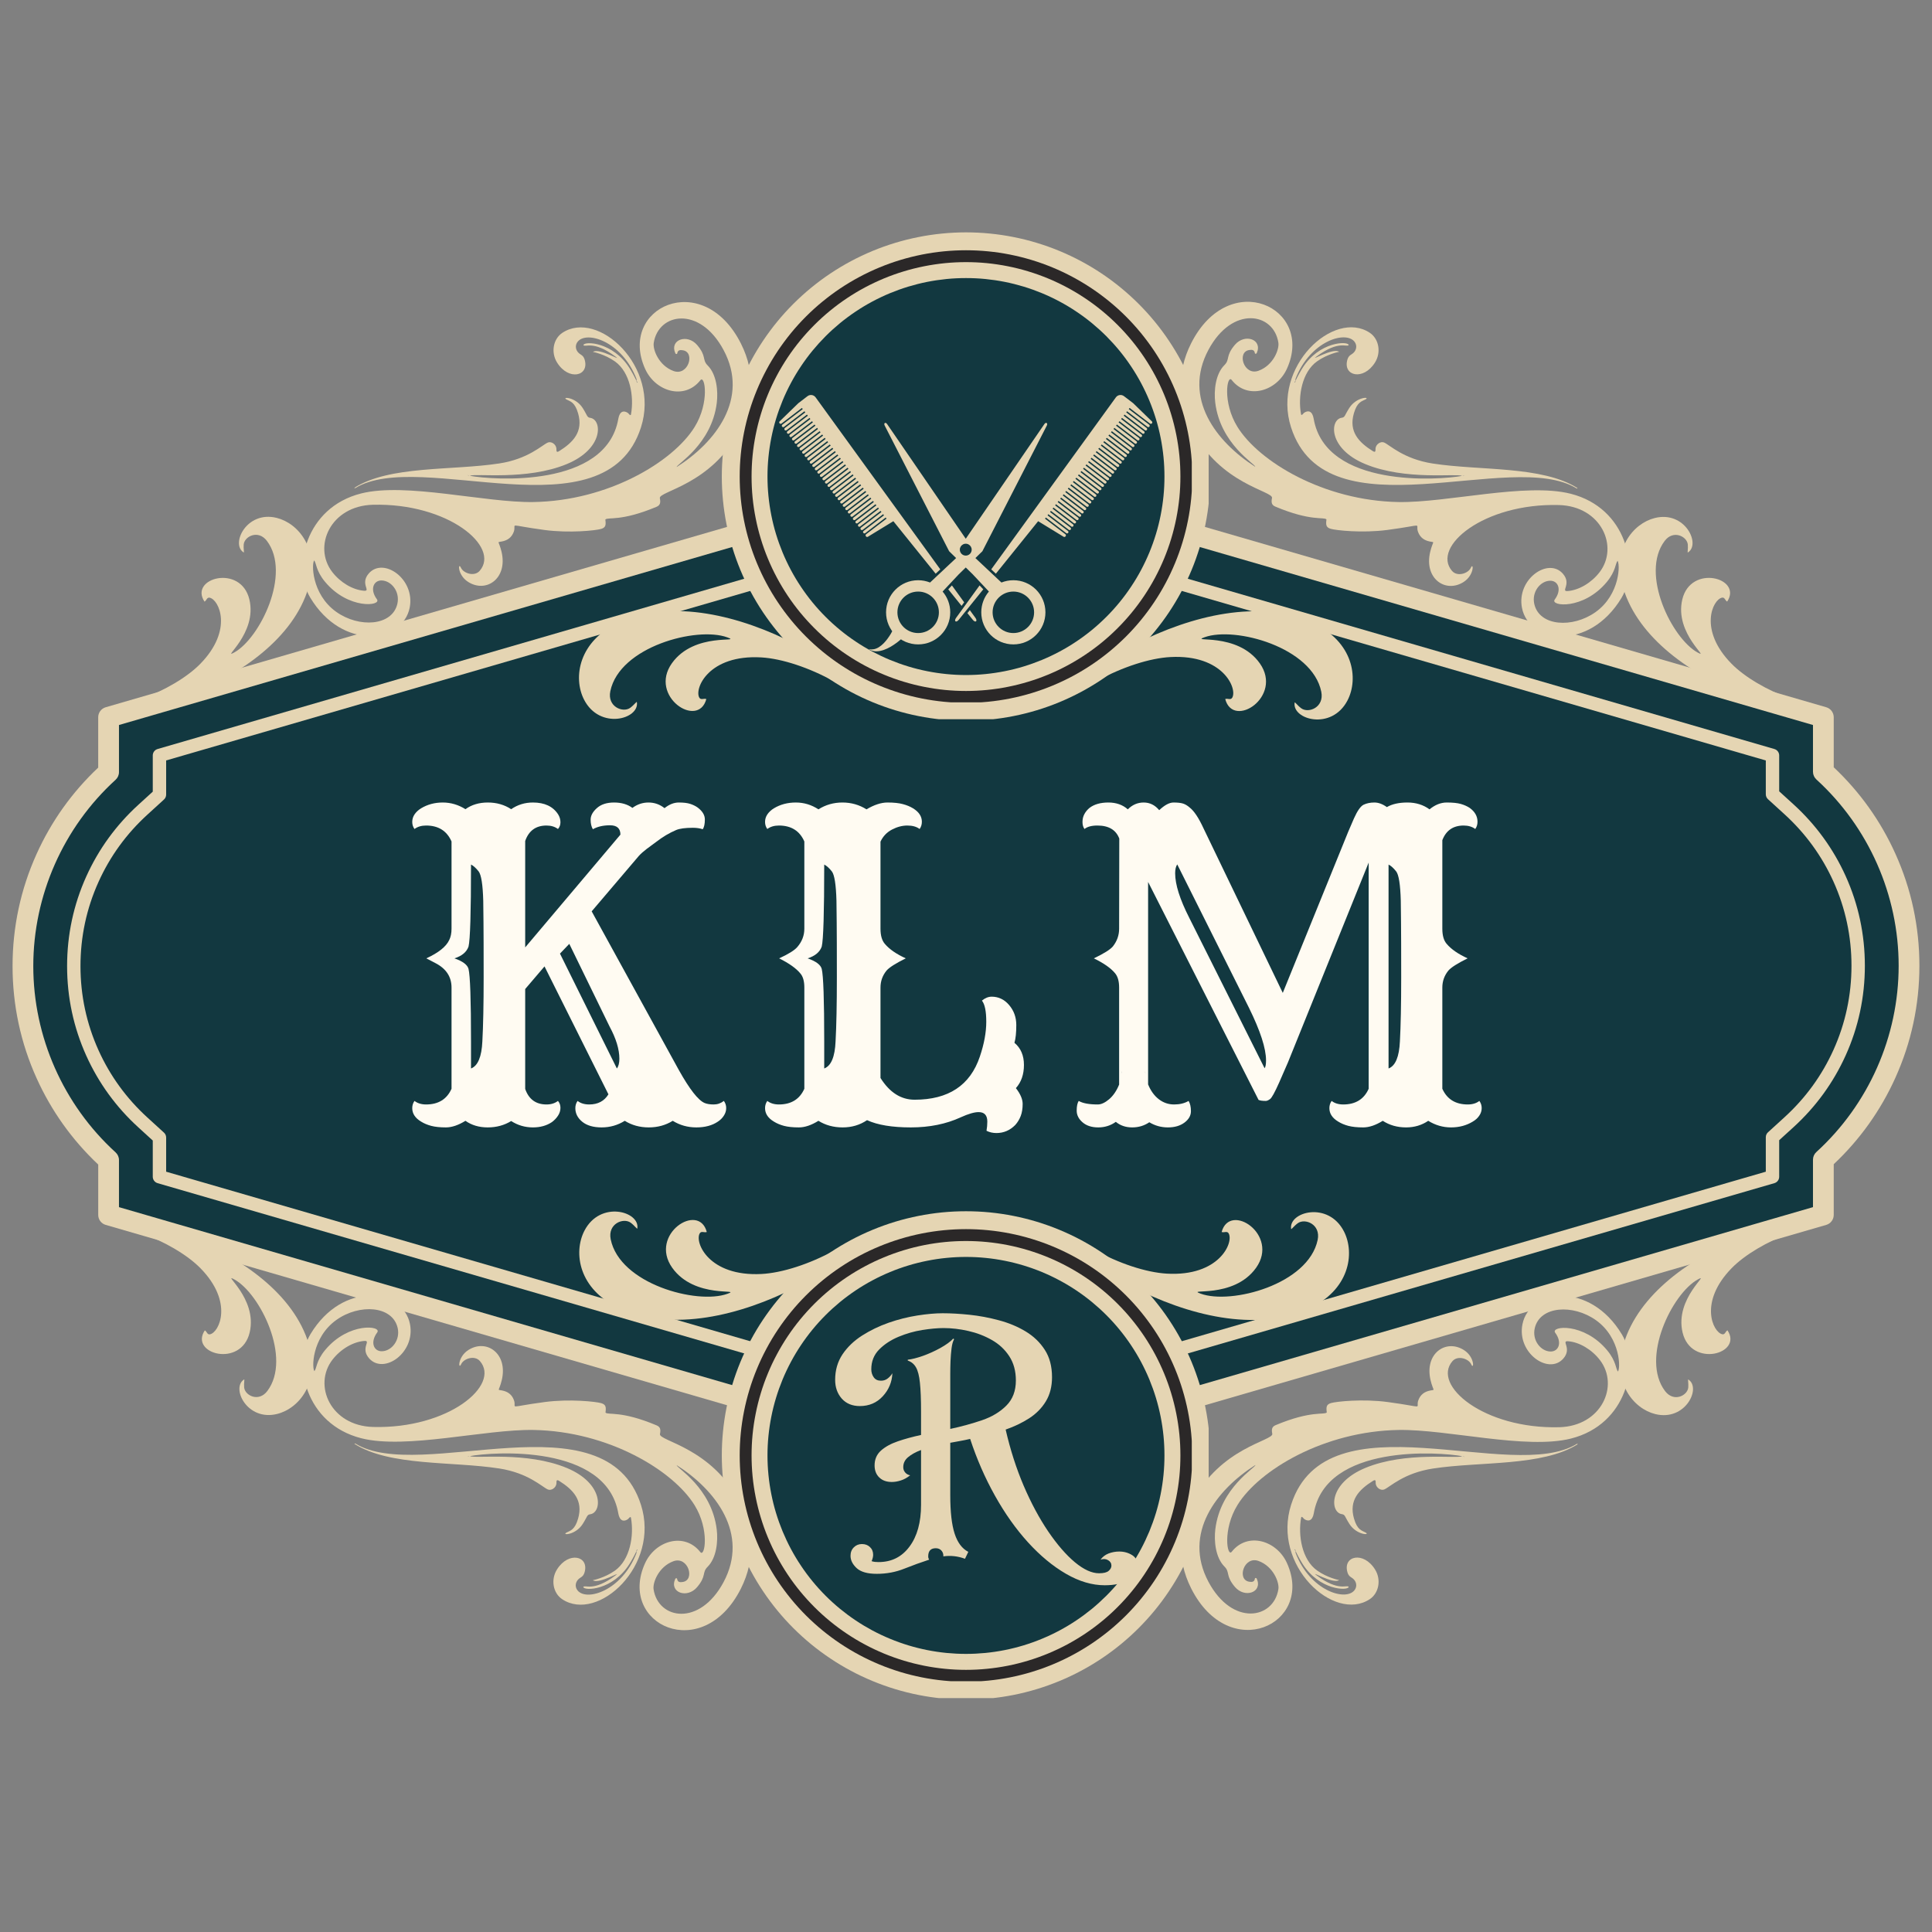 <svg xmlns="http://www.w3.org/2000/svg" xmlns:xlink="http://www.w3.org/1999/xlink" width="500" zoomAndPan="magnify" viewBox="0 0 375 375" height="500" preserveAspectRatio="xMidYMid meet" version="1.0"><rect x="0" y="0" width="375" height="375" fill="#808080" stroke="none"/><defs><g/><clipPath id="c67487a722"><path d="M 2.414 88.867 L 372.914 88.867 L 372.914 286.117 L 2.414 286.117 Z M 2.414 88.867 " clip-rule="nonzero"/></clipPath><clipPath id="35106962b4"><path d="M 140.102 45.102 L 234.602 45.102 L 234.602 139.602 L 140.102 139.602 Z M 140.102 45.102 " clip-rule="nonzero"/></clipPath><clipPath id="eaa17482cd"><path d="M 143.574 48.574 L 231.324 48.574 L 231.324 136.324 L 143.574 136.324 Z M 143.574 48.574 " clip-rule="nonzero"/></clipPath><clipPath id="c636eb2a21"><path d="M 145.879 50.879 L 229.129 50.879 L 229.129 134.129 L 145.879 134.129 Z M 145.879 50.879 " clip-rule="nonzero"/></clipPath><clipPath id="9eb1ed11fc"><path d="M 148.969 53.973 L 226.219 53.973 L 226.219 131.223 L 148.969 131.223 Z M 148.969 53.973 " clip-rule="nonzero"/></clipPath><clipPath id="5b98bae421"><path d="M 140.102 235.102 L 234.602 235.102 L 234.602 329.602 L 140.102 329.602 Z M 140.102 235.102 " clip-rule="nonzero"/></clipPath><clipPath id="5c2ecaf755"><path d="M 143.574 238.574 L 231.324 238.574 L 231.324 326.324 L 143.574 326.324 Z M 143.574 238.574 " clip-rule="nonzero"/></clipPath><clipPath id="0e6c2899b0"><path d="M 145.879 240.879 L 229.129 240.879 L 229.129 324.129 L 145.879 324.129 Z M 145.879 240.879 " clip-rule="nonzero"/></clipPath><clipPath id="421e4cae5a"><path d="M 148.969 243.969 L 226.219 243.969 L 226.219 321.219 L 148.969 321.219 Z M 148.969 243.969 " clip-rule="nonzero"/></clipPath><clipPath id="b8bf8f06cd"><path d="M 58 58 L 146 58 L 146 124 L 58 124 Z M 58 58 " clip-rule="nonzero"/></clipPath><clipPath id="00959a5f04"><path d="M 71.809 135.164 L 50.492 100.727 L 134.668 48.621 L 155.988 83.055 Z M 71.809 135.164 " clip-rule="nonzero"/></clipPath><clipPath id="f93c14513c"><path d="M 71.809 135.164 L 50.492 100.727 L 134.668 48.621 L 155.988 83.055 Z M 71.809 135.164 " clip-rule="nonzero"/></clipPath><clipPath id="2b2fb2fe13"><path d="M 68 63 L 126 63 L 126 95 L 68 95 Z M 68 63 " clip-rule="nonzero"/></clipPath><clipPath id="5b528c2a7f"><path d="M 71.809 135.164 L 50.492 100.727 L 134.668 48.621 L 155.988 83.055 Z M 71.809 135.164 " clip-rule="nonzero"/></clipPath><clipPath id="606e3fc42b"><path d="M 71.809 135.164 L 50.492 100.727 L 134.668 48.621 L 155.988 83.055 Z M 71.809 135.164 " clip-rule="nonzero"/></clipPath><clipPath id="88dc3c5fe5"><path d="M 229 58 L 317 58 L 317 124 L 229 124 Z M 229 58 " clip-rule="nonzero"/></clipPath><clipPath id="58bb87ec97"><path d="M 219.156 83.055 L 240.531 48.656 L 324.617 100.914 L 303.242 135.312 Z M 219.156 83.055 " clip-rule="nonzero"/></clipPath><clipPath id="77affc5dea"><path d="M 303.094 135.219 L 324.469 100.82 L 240.383 48.566 L 219.008 82.965 Z M 303.094 135.219 " clip-rule="nonzero"/></clipPath><clipPath id="2f175f4994"><path d="M 249 63 L 307 63 L 307 95 L 249 95 Z M 249 63 " clip-rule="nonzero"/></clipPath><clipPath id="59a1393bb5"><path d="M 219.156 83.055 L 240.531 48.656 L 324.617 100.914 L 303.242 135.312 Z M 219.156 83.055 " clip-rule="nonzero"/></clipPath><clipPath id="e681aa715c"><path d="M 303.094 135.219 L 324.469 100.82 L 240.383 48.566 L 219.008 82.965 Z M 303.094 135.219 " clip-rule="nonzero"/></clipPath><clipPath id="3e0fd7548b"><path d="M 22 100 L 61 100 L 61 139 L 22 139 Z M 22 100 " clip-rule="nonzero"/></clipPath><clipPath id="f38ffca654"><path d="M 65.516 104.543 L 48.125 148.477 L 22.324 138.266 L 39.711 94.328 Z M 65.516 104.543 " clip-rule="nonzero"/></clipPath><clipPath id="80f477c7e6"><path d="M 65.516 104.543 L 46.195 153.359 L 12.023 139.832 L 31.344 91.02 Z M 65.516 104.543 " clip-rule="nonzero"/></clipPath><clipPath id="b90030b259"><path d="M 314 100 L 353 100 L 353 139 L 314 139 Z M 314 100 " clip-rule="nonzero"/></clipPath><clipPath id="e9c7b28a76"><path d="M 335.309 94.262 L 352.812 138.148 L 327.039 148.43 L 309.531 104.543 Z M 335.309 94.262 " clip-rule="nonzero"/></clipPath><clipPath id="070bdb1bd1"><path d="M 309.391 104.602 L 328.84 153.363 L 362.977 139.746 L 343.523 90.984 Z M 309.391 104.602 " clip-rule="nonzero"/></clipPath><clipPath id="195bff08dc"><path d="M 229 251 L 317 251 L 317 317 L 229 317 Z M 229 251 " clip-rule="nonzero"/></clipPath><clipPath id="b30ab6049e"><path d="M 303.211 239.836 L 324.531 274.27 L 240.352 326.379 L 219.035 291.945 Z M 303.211 239.836 " clip-rule="nonzero"/></clipPath><clipPath id="5a17a30225"><path d="M 303.211 239.836 L 324.531 274.27 L 240.352 326.379 L 219.035 291.945 Z M 303.211 239.836 " clip-rule="nonzero"/></clipPath><clipPath id="63c8a41ac4"><path d="M 249 280 L 307 280 L 307 312 L 249 312 Z M 249 280 " clip-rule="nonzero"/></clipPath><clipPath id="95965aa005"><path d="M 303.211 239.836 L 324.531 274.27 L 240.352 326.379 L 219.035 291.945 Z M 303.211 239.836 " clip-rule="nonzero"/></clipPath><clipPath id="06bd2c98bb"><path d="M 303.211 239.836 L 324.531 274.27 L 240.352 326.379 L 219.035 291.945 Z M 303.211 239.836 " clip-rule="nonzero"/></clipPath><clipPath id="466a994529"><path d="M 58 251 L 146 251 L 146 317 L 58 317 Z M 58 251 " clip-rule="nonzero"/></clipPath><clipPath id="fd860dcb10"><path d="M 155.836 291.941 L 134.461 326.34 L 50.375 274.086 L 71.75 239.688 Z M 155.836 291.941 " clip-rule="nonzero"/></clipPath><clipPath id="40890047eb"><path d="M 71.902 239.781 L 50.523 274.18 L 134.609 326.434 L 155.988 292.035 Z M 71.902 239.781 " clip-rule="nonzero"/></clipPath><clipPath id="1ef748fa6e"><path d="M 68 280 L 126 280 L 126 312 L 68 312 Z M 68 280 " clip-rule="nonzero"/></clipPath><clipPath id="3f9d531871"><path d="M 155.836 291.941 L 134.461 326.34 L 50.375 274.086 L 71.75 239.688 Z M 155.836 291.941 " clip-rule="nonzero"/></clipPath><clipPath id="ef5eb7f1cc"><path d="M 71.902 239.781 L 50.523 274.18 L 134.609 326.434 L 155.988 292.035 Z M 71.902 239.781 " clip-rule="nonzero"/></clipPath><clipPath id="575b80b02d"><path d="M 314 236 L 353 236 L 353 275 L 314 275 Z M 314 236 " clip-rule="nonzero"/></clipPath><clipPath id="047a63cd2a"><path d="M 309.48 270.449 L 326.867 226.516 L 352.672 236.727 L 335.281 280.66 Z M 309.48 270.449 " clip-rule="nonzero"/></clipPath><clipPath id="74c6d185e6"><path d="M 309.48 270.449 L 328.801 221.633 L 362.973 235.156 L 343.652 283.973 Z M 309.48 270.449 " clip-rule="nonzero"/></clipPath><clipPath id="46d7e6ff12"><path d="M 22 236 L 61 236 L 61 275 L 22 275 Z M 22 236 " clip-rule="nonzero"/></clipPath><clipPath id="112050fed8"><path d="M 39.688 280.73 L 22.18 236.84 L 47.957 226.559 L 65.461 270.449 Z M 39.688 280.73 " clip-rule="nonzero"/></clipPath><clipPath id="bf3dc7229d"><path d="M 65.605 270.391 L 46.152 221.629 L 12.02 235.242 L 31.469 284.008 Z M 65.605 270.391 " clip-rule="nonzero"/></clipPath><clipPath id="43c8e9f9f3"><path d="M 168 121 L 176 121 L 176 126.766 L 168 126.766 Z M 168 121 " clip-rule="nonzero"/></clipPath><clipPath id="6b21aec4d7"><path d="M 151.215 76.516 L 183 76.516 L 183 112 L 151.215 112 Z M 151.215 76.516 " clip-rule="nonzero"/></clipPath><clipPath id="af564e355c"><path d="M 192 76.516 L 223.965 76.516 L 223.965 112 L 192 112 Z M 192 76.516 " clip-rule="nonzero"/></clipPath><clipPath id="f5ea474753"><path d="M 112 118 L 166 118 L 166 143 L 112 143 Z M 112 118 " clip-rule="nonzero"/></clipPath><clipPath id="36d6eab375"><path d="M 108.145 123.016 L 155.535 106.305 L 165.016 133.184 L 117.625 149.895 Z M 108.145 123.016 " clip-rule="nonzero"/></clipPath><clipPath id="101810fde4"><path d="M 108.145 123.016 L 162.609 103.809 L 176.078 142.004 L 121.617 161.211 Z M 108.145 123.016 " clip-rule="nonzero"/></clipPath><clipPath id="7b032fd33a"><path d="M 209 118 L 263 118 L 263 143 L 209 143 Z M 209 118 " clip-rule="nonzero"/></clipPath><clipPath id="60c69dfc33"><path d="M 219.23 106.059 L 266.508 123.082 L 256.852 149.898 L 209.574 132.871 Z M 219.23 106.059 " clip-rule="nonzero"/></clipPath><clipPath id="8609ea31e7"><path d="M 266.852 123.207 L 212.516 103.641 L 198.793 141.746 L 253.129 161.312 Z M 266.852 123.207 " clip-rule="nonzero"/></clipPath><clipPath id="775dc60bc1"><path d="M 209 231 L 262 231 L 262 257 L 209 257 Z M 209 231 " clip-rule="nonzero"/></clipPath><clipPath id="13637c1d19"><path d="M 266.074 251.797 L 218.688 268.508 L 209.207 241.633 L 256.598 224.918 Z M 266.074 251.797 " clip-rule="nonzero"/></clipPath><clipPath id="d5efa26c2d"><path d="M 266.074 251.797 L 211.613 271.004 L 198.145 232.809 L 252.605 213.602 Z M 266.074 251.797 " clip-rule="nonzero"/></clipPath><clipPath id="bd2ca7f832"><path d="M 112 232 L 166 232 L 166 257 L 112 257 Z M 112 232 " clip-rule="nonzero"/></clipPath><clipPath id="5e4f209c65"><path d="M 155.766 268.754 L 108.488 251.73 L 118.145 224.914 L 165.422 241.941 Z M 155.766 268.754 " clip-rule="nonzero"/></clipPath><clipPath id="73d521c04b"><path d="M 108.145 251.605 L 162.48 271.172 L 176.203 233.066 L 121.867 213.504 Z M 108.145 251.605 " clip-rule="nonzero"/></clipPath></defs><path fill="#123840" d="M 370.543 187.449 C 370.543 172.535 364.129 159.121 353.914 149.805 L 353.914 139.215 L 187.496 90.91 L 21.078 139.211 L 21.078 149.871 C 10.859 159.184 4.449 172.602 4.449 187.516 C 4.449 202.43 10.859 215.848 21.078 225.16 L 21.078 235.816 L 187.496 284.121 L 353.91 235.816 L 353.91 225.094 C 364.129 215.781 370.543 202.367 370.543 187.449 Z M 370.543 187.449 " fill-opacity="1" fill-rule="nonzero"/><g clip-path="url(#c67487a722)"><path fill="#e5d5b3" d="M 187.496 286.133 C 187.309 286.133 187.117 286.109 186.934 286.055 L 20.516 237.75 C 19.656 237.504 19.066 236.715 19.066 235.816 L 19.066 226.039 C 13.988 221.254 9.961 215.613 7.098 209.266 C 4.004 202.41 2.438 195.094 2.438 187.516 C 2.438 179.938 4.004 172.617 7.098 165.766 C 9.961 159.414 13.984 153.777 19.062 148.992 L 19.062 139.211 C 19.062 138.316 19.656 137.527 20.516 137.277 L 186.934 88.977 C 187.301 88.871 187.691 88.871 188.055 88.977 L 354.473 137.277 C 355.332 137.527 355.926 138.316 355.926 139.211 L 355.926 148.926 C 361.004 153.711 365.027 159.352 367.891 165.699 C 370.984 172.555 372.555 179.871 372.555 187.449 C 372.555 195.027 370.984 202.344 367.891 209.199 C 365.027 215.551 361.004 221.188 355.926 225.973 L 355.926 235.816 C 355.926 236.711 355.332 237.5 354.473 237.75 L 188.055 286.055 C 187.871 286.105 187.684 286.133 187.496 286.133 Z M 23.094 234.305 L 187.496 282.023 L 351.898 234.305 L 351.898 225.094 C 351.898 224.527 352.137 223.988 352.559 223.605 C 362.707 214.352 368.527 201.176 368.527 187.449 C 368.527 173.723 362.707 160.547 352.559 151.293 C 352.141 150.91 351.898 150.371 351.898 149.805 L 351.898 140.723 L 187.496 93.004 L 23.094 140.723 L 23.094 149.871 C 23.094 150.438 22.855 150.977 22.434 151.359 C 12.285 160.609 6.461 173.789 6.461 187.516 C 6.461 201.238 12.285 214.418 22.434 223.672 C 22.852 224.055 23.094 224.594 23.094 225.16 Z M 353.914 235.816 Z M 353.914 235.816 " fill-opacity="1" fill-rule="nonzero"/></g><path fill="#e5d5b3" d="M 187.496 275.141 C 187.375 275.141 187.25 275.121 187.133 275.086 L 30.59 229.652 C 30.035 229.488 29.652 228.98 29.652 228.402 L 29.652 221.375 L 26.855 218.824 C 22.539 214.891 19.137 210.207 16.746 204.91 C 14.277 199.434 13.023 193.582 13.023 187.516 C 13.023 181.449 14.277 175.598 16.746 170.121 C 19.137 164.824 22.539 160.145 26.855 156.207 L 29.652 153.66 L 29.652 146.629 C 29.652 146.051 30.035 145.543 30.59 145.383 L 187.133 99.945 C 187.371 99.875 187.621 99.875 187.859 99.945 L 344.402 145.383 C 344.957 145.543 345.34 146.051 345.34 146.629 L 345.34 153.594 L 348.141 156.145 C 352.453 160.078 355.855 164.758 358.246 170.055 C 360.719 175.531 361.969 181.383 361.969 187.453 C 361.969 193.52 360.719 199.371 358.246 204.848 C 355.855 210.145 352.457 214.824 348.141 218.762 L 345.34 221.312 L 345.34 228.406 C 345.34 228.984 344.957 229.492 344.402 229.652 L 187.859 275.09 C 187.738 275.125 187.617 275.141 187.496 275.141 Z M 32.25 227.426 L 187.496 272.488 L 342.742 227.426 L 342.742 220.734 C 342.742 220.371 342.895 220.02 343.164 219.777 L 346.387 216.84 C 350.441 213.145 353.633 208.75 355.879 203.777 C 358.195 198.641 359.371 193.145 359.371 187.449 C 359.371 181.754 358.195 176.262 355.879 171.125 C 353.633 166.152 350.441 161.758 346.387 158.062 L 343.164 155.125 C 342.895 154.879 342.742 154.531 342.742 154.164 L 342.742 147.605 L 187.496 102.543 L 32.25 147.602 L 32.25 154.23 C 32.25 154.594 32.098 154.945 31.824 155.191 L 28.605 158.129 C 24.551 161.82 21.359 166.215 19.117 171.188 C 16.797 176.324 15.621 181.82 15.621 187.516 C 15.621 193.211 16.797 198.703 19.117 203.844 C 21.359 208.812 24.551 213.207 28.605 216.902 L 31.824 219.84 C 32.098 220.086 32.25 220.434 32.25 220.801 Z M 32.25 227.426 " fill-opacity="1" fill-rule="nonzero"/><g clip-path="url(#35106962b4)"><path fill="#e5d5b3" d="M 234.895 92.5 C 234.895 94.051 234.82 95.602 234.668 97.145 C 234.516 98.691 234.289 100.223 233.984 101.746 C 233.68 103.27 233.305 104.773 232.855 106.258 C 232.402 107.742 231.883 109.203 231.289 110.637 C 230.691 112.07 230.031 113.473 229.297 114.844 C 228.566 116.211 227.77 117.539 226.906 118.832 C 226.047 120.121 225.121 121.367 224.137 122.566 C 223.152 123.766 222.109 124.918 221.012 126.016 C 219.914 127.113 218.766 128.152 217.566 129.137 C 216.367 130.121 215.121 131.047 213.832 131.91 C 212.539 132.77 211.211 133.566 209.84 134.301 C 208.473 135.031 207.07 135.695 205.637 136.289 C 204.203 136.883 202.742 137.406 201.258 137.855 C 199.773 138.305 198.27 138.684 196.746 138.984 C 195.223 139.289 193.688 139.516 192.145 139.668 C 190.598 139.82 189.051 139.895 187.5 139.895 C 185.945 139.895 184.398 139.82 182.852 139.668 C 181.309 139.516 179.773 139.289 178.254 138.984 C 176.73 138.684 175.227 138.305 173.738 137.855 C 172.254 137.406 170.797 136.883 169.359 136.289 C 167.926 135.695 166.523 135.031 165.156 134.301 C 163.789 133.566 162.457 132.77 161.168 131.91 C 159.875 131.047 158.629 130.121 157.43 129.137 C 156.23 128.152 155.082 127.113 153.984 126.016 C 152.887 124.918 151.844 123.766 150.859 122.566 C 149.875 121.367 148.953 120.121 148.09 118.832 C 147.227 117.539 146.43 116.211 145.699 114.844 C 144.969 113.473 144.305 112.07 143.711 110.637 C 143.117 109.203 142.594 107.742 142.145 106.258 C 141.691 104.773 141.316 103.27 141.012 101.746 C 140.711 100.223 140.484 98.691 140.332 97.145 C 140.18 95.602 140.102 94.051 140.102 92.5 C 140.102 90.945 140.18 89.398 140.332 87.855 C 140.484 86.309 140.711 84.777 141.012 83.254 C 141.316 81.73 141.691 80.227 142.145 78.742 C 142.594 77.254 143.117 75.797 143.711 74.363 C 144.305 72.926 144.969 71.527 145.699 70.156 C 146.43 68.789 147.227 67.457 148.09 66.168 C 148.953 64.875 149.875 63.633 150.859 62.43 C 151.844 61.23 152.887 60.082 153.984 58.984 C 155.082 57.887 156.23 56.848 157.43 55.863 C 158.629 54.875 159.875 53.953 161.168 53.09 C 162.457 52.227 163.789 51.43 165.156 50.699 C 166.523 49.969 167.926 49.305 169.359 48.711 C 170.797 48.117 172.254 47.594 173.738 47.145 C 175.227 46.691 176.73 46.316 178.254 46.016 C 179.773 45.711 181.309 45.484 182.852 45.332 C 184.398 45.18 185.945 45.102 187.5 45.102 C 189.051 45.102 190.598 45.18 192.145 45.332 C 193.688 45.484 195.223 45.711 196.746 46.016 C 198.27 46.316 199.773 46.691 201.258 47.145 C 202.742 47.594 204.203 48.117 205.637 48.711 C 207.07 49.305 208.473 49.969 209.84 50.699 C 211.211 51.43 212.539 52.227 213.832 53.09 C 215.121 53.953 216.367 54.875 217.566 55.863 C 218.766 56.848 219.914 57.887 221.012 58.984 C 222.109 60.082 223.152 61.23 224.137 62.43 C 225.121 63.633 226.047 64.875 226.906 66.168 C 227.77 67.457 228.566 68.789 229.297 70.156 C 230.031 71.527 230.691 72.926 231.289 74.363 C 231.883 75.797 232.402 77.254 232.855 78.742 C 233.305 80.227 233.68 81.73 233.984 83.254 C 234.289 84.777 234.516 86.309 234.668 87.855 C 234.82 89.398 234.895 90.945 234.895 92.5 Z M 234.895 92.5 " fill-opacity="1" fill-rule="nonzero"/></g><g clip-path="url(#eaa17482cd)"><path fill="#2b2828" d="M 231.418 92.496 C 231.418 93.934 231.348 95.371 231.207 96.801 C 231.066 98.234 230.855 99.656 230.574 101.066 C 230.293 102.477 229.945 103.871 229.527 105.246 C 229.109 106.625 228.625 107.977 228.074 109.305 C 227.523 110.633 226.91 111.934 226.23 113.203 C 225.555 114.469 224.816 115.703 224.016 116.898 C 223.215 118.094 222.359 119.25 221.449 120.359 C 220.535 121.473 219.57 122.539 218.555 123.555 C 217.535 124.57 216.473 125.535 215.359 126.449 C 214.246 127.363 213.094 128.219 211.898 129.016 C 210.703 129.816 209.469 130.555 208.199 131.234 C 206.934 131.91 205.633 132.523 204.305 133.074 C 202.977 133.625 201.621 134.109 200.246 134.527 C 198.871 134.945 197.477 135.293 196.066 135.574 C 194.652 135.855 193.234 136.066 191.801 136.207 C 190.371 136.348 188.934 136.418 187.496 136.418 C 186.059 136.418 184.621 136.348 183.191 136.207 C 181.758 136.066 180.34 135.855 178.926 135.574 C 177.516 135.293 176.121 134.945 174.746 134.527 C 173.371 134.109 172.016 133.625 170.688 133.074 C 169.359 132.523 168.059 131.91 166.793 131.234 C 165.523 130.555 164.289 129.816 163.094 129.016 C 161.898 128.219 160.746 127.363 159.633 126.449 C 158.52 125.535 157.457 124.57 156.438 123.555 C 155.422 122.539 154.457 121.473 153.543 120.359 C 152.633 119.25 151.777 118.094 150.977 116.898 C 150.176 115.703 149.438 114.469 148.762 113.203 C 148.082 111.934 147.469 110.633 146.918 109.305 C 146.367 107.977 145.883 106.625 145.465 105.246 C 145.047 103.871 144.699 102.477 144.418 101.066 C 144.137 99.656 143.926 98.234 143.785 96.801 C 143.645 95.371 143.574 93.934 143.574 92.496 C 143.574 91.059 143.645 89.625 143.785 88.191 C 143.926 86.762 144.137 85.34 144.418 83.93 C 144.699 82.516 145.047 81.125 145.465 79.746 C 145.883 78.371 146.367 77.02 146.918 75.688 C 147.469 74.359 148.082 73.062 148.762 71.793 C 149.438 70.523 150.176 69.293 150.977 68.094 C 151.777 66.898 152.633 65.746 153.543 64.633 C 154.457 63.52 155.422 62.457 156.438 61.441 C 157.457 60.422 158.52 59.457 159.633 58.547 C 160.746 57.633 161.898 56.777 163.094 55.977 C 164.289 55.18 165.523 54.441 166.793 53.762 C 168.059 53.082 169.359 52.469 170.688 51.918 C 172.016 51.367 173.371 50.883 174.746 50.465 C 176.121 50.051 177.516 49.699 178.926 49.418 C 180.34 49.137 181.758 48.926 183.191 48.785 C 184.621 48.645 186.059 48.574 187.496 48.574 C 188.934 48.574 190.371 48.645 191.801 48.785 C 193.234 48.926 194.652 49.137 196.066 49.418 C 197.477 49.699 198.871 50.051 200.246 50.465 C 201.621 50.883 202.977 51.367 204.305 51.918 C 205.633 52.469 206.934 53.082 208.199 53.762 C 209.469 54.441 210.703 55.18 211.898 55.977 C 213.094 56.777 214.246 57.633 215.359 58.547 C 216.473 59.457 217.535 60.422 218.555 61.441 C 219.57 62.457 220.535 63.52 221.449 64.633 C 222.359 65.746 223.215 66.898 224.016 68.094 C 224.816 69.293 225.555 70.523 226.23 71.793 C 226.91 73.062 227.523 74.359 228.074 75.688 C 228.625 77.02 229.109 78.371 229.527 79.746 C 229.945 81.125 230.293 82.516 230.574 83.93 C 230.855 85.34 231.066 86.762 231.207 88.191 C 231.348 89.625 231.418 91.059 231.418 92.496 Z M 231.418 92.496 " fill-opacity="1" fill-rule="nonzero"/></g><g clip-path="url(#c636eb2a21)"><path fill="#e5d5b3" d="M 229.117 92.5 C 229.117 93.863 229.051 95.223 228.918 96.578 C 228.781 97.934 228.582 99.281 228.316 100.617 C 228.051 101.953 227.719 103.277 227.324 104.578 C 226.93 105.883 226.469 107.168 225.949 108.426 C 225.426 109.684 224.844 110.914 224.203 112.117 C 223.559 113.32 222.859 114.488 222.102 115.621 C 221.344 116.754 220.535 117.848 219.668 118.902 C 218.805 119.953 217.891 120.965 216.926 121.926 C 215.965 122.891 214.953 123.805 213.902 124.672 C 212.848 125.535 211.754 126.348 210.621 127.102 C 209.488 127.859 208.32 128.562 207.117 129.203 C 205.914 129.848 204.684 130.43 203.426 130.949 C 202.164 131.473 200.883 131.93 199.578 132.324 C 198.273 132.723 196.953 133.051 195.617 133.316 C 194.281 133.582 192.934 133.785 191.578 133.918 C 190.219 134.051 188.859 134.117 187.496 134.117 C 186.133 134.117 184.773 134.051 183.418 133.918 C 182.062 133.785 180.715 133.582 179.379 133.316 C 178.043 133.051 176.719 132.723 175.418 132.324 C 174.113 131.93 172.828 131.473 171.57 130.949 C 170.312 130.43 169.082 129.848 167.879 129.203 C 166.676 128.562 165.508 127.859 164.375 127.102 C 163.242 126.348 162.148 125.535 161.094 124.672 C 160.043 123.805 159.031 122.891 158.07 121.926 C 157.105 120.965 156.191 119.953 155.324 118.902 C 154.461 117.848 153.648 116.754 152.891 115.621 C 152.137 114.488 151.434 113.32 150.793 112.117 C 150.148 110.914 149.566 109.684 149.047 108.426 C 148.523 107.168 148.066 105.883 147.672 104.578 C 147.273 103.277 146.945 101.953 146.68 100.617 C 146.414 99.281 146.211 97.934 146.078 96.578 C 145.945 95.223 145.879 93.863 145.879 92.5 C 145.879 91.137 145.945 89.777 146.078 88.418 C 146.211 87.062 146.414 85.715 146.68 84.379 C 146.945 83.043 147.273 81.723 147.672 80.418 C 148.066 79.113 148.523 77.832 149.047 76.57 C 149.566 75.312 150.148 74.082 150.793 72.879 C 151.434 71.676 152.137 70.508 152.891 69.375 C 153.648 68.242 154.461 67.148 155.324 66.094 C 156.191 65.043 157.105 64.031 158.07 63.07 C 159.031 62.105 160.043 61.191 161.094 60.328 C 162.148 59.461 163.242 58.652 164.375 57.895 C 165.508 57.137 166.676 56.438 167.879 55.793 C 169.082 55.152 170.312 54.57 171.57 54.047 C 172.828 53.527 174.113 53.066 175.418 52.672 C 176.719 52.277 178.043 51.945 179.379 51.68 C 180.715 51.414 182.062 51.215 183.418 51.078 C 184.773 50.945 186.133 50.879 187.496 50.879 C 188.859 50.879 190.219 50.945 191.578 51.078 C 192.934 51.215 194.281 51.414 195.617 51.68 C 196.953 51.945 198.273 52.277 199.578 52.672 C 200.883 53.066 202.164 53.527 203.426 54.047 C 204.684 54.57 205.914 55.152 207.117 55.793 C 208.32 56.438 209.488 57.137 210.621 57.895 C 211.754 58.652 212.848 59.461 213.902 60.328 C 214.953 61.191 215.965 62.105 216.926 63.07 C 217.891 64.031 218.805 65.043 219.668 66.094 C 220.535 67.148 221.344 68.242 222.102 69.375 C 222.859 70.508 223.559 71.676 224.203 72.879 C 224.844 74.082 225.426 75.312 225.949 76.57 C 226.469 77.832 226.93 79.113 227.324 80.418 C 227.719 81.723 228.051 83.043 228.316 84.379 C 228.582 85.715 228.781 87.062 228.918 88.418 C 229.051 89.777 229.117 91.137 229.117 92.5 Z M 229.117 92.5 " fill-opacity="1" fill-rule="nonzero"/></g><g clip-path="url(#9eb1ed11fc)"><path fill="#123840" d="M 226.02 92.496 C 226.02 93.758 225.961 95.016 225.836 96.273 C 225.711 97.527 225.527 98.773 225.281 100.012 C 225.035 101.25 224.73 102.473 224.363 103.68 C 223.996 104.887 223.57 106.074 223.09 107.238 C 222.605 108.406 222.066 109.543 221.473 110.656 C 220.879 111.77 220.23 112.852 219.527 113.898 C 218.828 114.949 218.078 115.961 217.277 116.938 C 216.477 117.914 215.629 118.848 214.738 119.738 C 213.844 120.629 212.91 121.477 211.938 122.277 C 210.961 123.078 209.949 123.828 208.898 124.527 C 207.852 125.23 206.77 125.879 205.656 126.473 C 204.543 127.066 203.406 127.605 202.238 128.09 C 201.074 128.57 199.887 128.996 198.68 129.363 C 197.473 129.73 196.25 130.035 195.012 130.281 C 193.773 130.527 192.527 130.711 191.273 130.836 C 190.016 130.961 188.758 131.023 187.496 131.023 C 186.234 131.023 184.977 130.961 183.719 130.836 C 182.465 130.711 181.219 130.527 179.98 130.281 C 178.742 130.035 177.52 129.73 176.312 129.363 C 175.105 128.996 173.918 128.57 172.754 128.09 C 171.586 127.605 170.449 127.066 169.336 126.473 C 168.223 125.879 167.141 125.23 166.094 124.527 C 165.043 123.828 164.031 123.078 163.055 122.277 C 162.082 121.477 161.145 120.629 160.254 119.738 C 159.363 118.848 158.516 117.914 157.715 116.938 C 156.914 115.961 156.164 114.949 155.465 113.898 C 154.762 112.852 154.113 111.77 153.52 110.656 C 152.926 109.543 152.387 108.406 151.902 107.238 C 151.422 106.074 150.996 104.887 150.629 103.68 C 150.262 102.473 149.957 101.25 149.711 100.012 C 149.465 98.773 149.281 97.527 149.156 96.273 C 149.031 95.016 148.969 93.758 148.969 92.496 C 148.969 91.234 149.031 89.977 149.156 88.719 C 149.281 87.465 149.465 86.219 149.711 84.98 C 149.957 83.742 150.262 82.52 150.629 81.312 C 150.996 80.105 151.422 78.918 151.902 77.754 C 152.387 76.586 152.926 75.449 153.52 74.336 C 154.113 73.223 154.762 72.141 155.465 71.094 C 156.164 70.043 156.914 69.031 157.715 68.055 C 158.516 67.082 159.363 66.148 160.254 65.254 C 161.145 64.363 162.082 63.516 163.055 62.715 C 164.031 61.914 165.043 61.164 166.094 60.465 C 167.141 59.762 168.223 59.113 169.336 58.52 C 170.449 57.926 171.586 57.387 172.754 56.902 C 173.918 56.422 175.105 55.996 176.312 55.629 C 177.52 55.266 178.742 54.957 179.98 54.711 C 181.219 54.465 182.465 54.281 183.719 54.156 C 184.977 54.031 186.234 53.973 187.496 53.973 C 188.758 53.973 190.016 54.031 191.273 54.156 C 192.527 54.281 193.773 54.465 195.012 54.711 C 196.25 54.957 197.473 55.266 198.68 55.629 C 199.887 55.996 201.074 56.422 202.238 56.902 C 203.406 57.387 204.543 57.926 205.656 58.52 C 206.77 59.113 207.852 59.762 208.898 60.465 C 209.949 61.164 210.961 61.914 211.938 62.715 C 212.91 63.516 213.844 64.363 214.738 65.254 C 215.629 66.148 216.477 67.082 217.277 68.055 C 218.078 69.031 218.828 70.043 219.527 71.094 C 220.23 72.141 220.879 73.223 221.473 74.336 C 222.066 75.449 222.605 76.586 223.09 77.754 C 223.57 78.918 223.996 80.105 224.363 81.312 C 224.73 82.52 225.035 83.742 225.281 84.98 C 225.527 86.219 225.711 87.465 225.836 88.719 C 225.961 89.977 226.02 91.234 226.02 92.496 Z M 226.02 92.496 " fill-opacity="1" fill-rule="nonzero"/></g><g clip-path="url(#5b98bae421)"><path fill="#e5d5b3" d="M 234.895 282.496 C 234.895 284.051 234.82 285.598 234.668 287.145 C 234.516 288.688 234.289 290.223 233.984 291.746 C 233.68 293.266 233.305 294.77 232.855 296.258 C 232.402 297.742 231.883 299.203 231.289 300.637 C 230.691 302.07 230.031 303.473 229.297 304.84 C 228.566 306.211 227.77 307.539 226.906 308.828 C 226.047 310.121 225.121 311.367 224.137 312.566 C 223.152 313.766 222.109 314.914 221.012 316.012 C 219.914 317.109 218.766 318.152 217.566 319.137 C 216.367 320.121 215.121 321.043 213.832 321.906 C 212.539 322.77 211.211 323.566 209.84 324.297 C 208.473 325.031 207.07 325.691 205.637 326.285 C 204.203 326.879 202.742 327.402 201.258 327.852 C 199.773 328.305 198.27 328.68 196.746 328.984 C 195.223 329.285 193.688 329.516 192.145 329.668 C 190.598 329.816 189.051 329.895 187.5 329.895 C 185.945 329.895 184.398 329.816 182.852 329.668 C 181.309 329.516 179.773 329.285 178.254 328.984 C 176.73 328.68 175.227 328.305 173.738 327.852 C 172.254 327.402 170.797 326.879 169.359 326.285 C 167.926 325.691 166.523 325.031 165.156 324.297 C 163.789 323.566 162.457 322.77 161.168 321.906 C 159.875 321.043 158.629 320.121 157.43 319.137 C 156.23 318.152 155.082 317.109 153.984 316.012 C 152.887 314.914 151.844 313.766 150.859 312.566 C 149.875 311.367 148.953 310.121 148.09 308.828 C 147.227 307.539 146.43 306.211 145.699 304.84 C 144.969 303.473 144.305 302.07 143.711 300.637 C 143.117 299.203 142.594 297.742 142.145 296.258 C 141.691 294.77 141.316 293.266 141.012 291.746 C 140.711 290.223 140.484 288.688 140.332 287.145 C 140.18 285.598 140.102 284.051 140.102 282.496 C 140.102 280.945 140.18 279.398 140.332 277.852 C 140.484 276.309 140.711 274.773 141.012 273.25 C 141.316 271.73 141.691 270.227 142.145 268.738 C 142.594 267.254 143.117 265.793 143.711 264.359 C 144.305 262.926 144.969 261.523 145.699 260.156 C 146.43 258.785 147.227 257.457 148.09 256.164 C 148.953 254.875 149.875 253.629 150.859 252.43 C 151.844 251.23 152.887 250.082 153.984 248.984 C 155.082 247.887 156.23 246.844 157.43 245.859 C 158.629 244.875 159.875 243.953 161.168 243.09 C 162.457 242.227 163.789 241.43 165.156 240.699 C 166.523 239.965 167.926 239.305 169.359 238.711 C 170.797 238.113 172.254 237.594 173.738 237.141 C 175.227 236.691 176.73 236.316 178.254 236.012 C 179.773 235.711 181.309 235.48 182.852 235.328 C 184.398 235.176 185.945 235.102 187.5 235.102 C 189.051 235.102 190.598 235.176 192.145 235.328 C 193.688 235.48 195.223 235.711 196.746 236.012 C 198.27 236.316 199.773 236.691 201.258 237.141 C 202.742 237.594 204.203 238.113 205.637 238.711 C 207.07 239.305 208.473 239.965 209.84 240.699 C 211.211 241.43 212.539 242.227 213.832 243.09 C 215.121 243.953 216.367 244.875 217.566 245.859 C 218.766 246.844 219.914 247.887 221.012 248.984 C 222.109 250.082 223.152 251.23 224.137 252.43 C 225.121 253.629 226.047 254.875 226.906 256.164 C 227.77 257.457 228.566 258.785 229.297 260.156 C 230.031 261.523 230.691 262.926 231.289 264.359 C 231.883 265.793 232.402 267.254 232.855 268.738 C 233.305 270.227 233.68 271.73 233.984 273.25 C 234.289 274.773 234.516 276.309 234.668 277.852 C 234.82 279.398 234.895 280.945 234.895 282.496 Z M 234.895 282.496 " fill-opacity="1" fill-rule="nonzero"/></g><g clip-path="url(#5c2ecaf755)"><path fill="#2b2828" d="M 231.418 282.496 C 231.418 283.934 231.348 285.367 231.207 286.801 C 231.066 288.23 230.855 289.652 230.574 291.062 C 230.293 292.477 229.945 293.867 229.527 295.246 C 229.109 296.621 228.625 297.973 228.074 299.305 C 227.523 300.633 226.91 301.93 226.23 303.199 C 225.555 304.469 224.816 305.699 224.016 306.898 C 223.215 308.094 222.359 309.246 221.449 310.359 C 220.535 311.473 219.57 312.535 218.555 313.555 C 217.535 314.57 216.473 315.535 215.359 316.449 C 214.246 317.359 213.094 318.215 211.898 319.016 C 210.703 319.812 209.469 320.555 208.199 321.23 C 206.934 321.91 205.633 322.523 204.305 323.074 C 202.977 323.625 201.621 324.109 200.246 324.527 C 198.871 324.945 197.477 325.293 196.066 325.574 C 194.652 325.855 193.234 326.066 191.801 326.207 C 190.371 326.348 188.934 326.418 187.496 326.418 C 186.059 326.418 184.621 326.348 183.191 326.207 C 181.758 326.066 180.34 325.855 178.926 325.574 C 177.516 325.293 176.121 324.945 174.746 324.527 C 173.371 324.109 172.016 323.625 170.688 323.074 C 169.359 322.523 168.059 321.91 166.793 321.23 C 165.523 320.555 164.289 319.812 163.094 319.016 C 161.898 318.215 160.746 317.359 159.633 316.449 C 158.52 315.535 157.457 314.57 156.438 313.555 C 155.422 312.535 154.457 311.473 153.543 310.359 C 152.633 309.246 151.777 308.094 150.977 306.898 C 150.176 305.699 149.438 304.469 148.762 303.199 C 148.082 301.93 147.469 300.633 146.918 299.305 C 146.367 297.973 145.883 296.621 145.465 295.246 C 145.047 293.867 144.699 292.477 144.418 291.062 C 144.137 289.652 143.926 288.23 143.785 286.801 C 143.645 285.367 143.574 283.934 143.574 282.496 C 143.574 281.059 143.645 279.621 143.785 278.191 C 143.926 276.758 144.137 275.336 144.418 273.926 C 144.699 272.516 145.047 271.121 145.465 269.746 C 145.883 268.367 146.367 267.016 146.918 265.688 C 147.469 264.359 148.082 263.059 148.762 261.789 C 149.438 260.523 150.176 259.289 150.977 258.094 C 151.777 256.898 152.633 255.742 153.543 254.633 C 154.457 253.52 155.422 252.453 156.438 251.438 C 157.457 250.422 158.52 249.457 159.633 248.543 C 160.746 247.629 161.898 246.773 163.094 245.977 C 164.289 245.176 165.523 244.438 166.793 243.758 C 168.059 243.082 169.359 242.469 170.688 241.918 C 172.016 241.367 173.371 240.883 174.746 240.465 C 176.121 240.047 177.516 239.699 178.926 239.418 C 180.34 239.137 181.758 238.926 183.191 238.785 C 184.621 238.645 186.059 238.574 187.496 238.574 C 188.934 238.574 190.371 238.645 191.801 238.785 C 193.234 238.926 194.652 239.137 196.066 239.418 C 197.477 239.699 198.871 240.047 200.246 240.465 C 201.621 240.883 202.977 241.367 204.305 241.918 C 205.633 242.469 206.934 243.082 208.199 243.758 C 209.469 244.438 210.703 245.176 211.898 245.977 C 213.094 246.773 214.246 247.629 215.359 248.543 C 216.473 249.457 217.535 250.422 218.555 251.438 C 219.57 252.453 220.535 253.52 221.449 254.633 C 222.359 255.742 223.215 256.898 224.016 258.094 C 224.816 259.289 225.555 260.523 226.23 261.789 C 226.91 263.059 227.523 264.359 228.074 265.688 C 228.625 267.016 229.109 268.367 229.527 269.746 C 229.945 271.121 230.293 272.516 230.574 273.926 C 230.855 275.336 231.066 276.758 231.207 278.191 C 231.348 279.621 231.418 281.059 231.418 282.496 Z M 231.418 282.496 " fill-opacity="1" fill-rule="nonzero"/></g><g clip-path="url(#0e6c2899b0)"><path fill="#e5d5b3" d="M 229.117 282.496 C 229.117 283.859 229.051 285.219 228.918 286.574 C 228.781 287.934 228.582 289.281 228.316 290.617 C 228.051 291.953 227.719 293.273 227.324 294.578 C 226.93 295.883 226.469 297.164 225.949 298.422 C 225.426 299.684 224.844 300.914 224.203 302.117 C 223.559 303.316 222.859 304.484 222.102 305.617 C 221.344 306.754 220.535 307.848 219.668 308.898 C 218.805 309.953 217.891 310.961 216.926 311.926 C 215.965 312.891 214.953 313.805 213.902 314.668 C 212.848 315.535 211.754 316.344 210.621 317.102 C 209.488 317.859 208.32 318.559 207.117 319.203 C 205.914 319.844 204.684 320.426 203.426 320.949 C 202.164 321.469 200.883 321.93 199.578 322.324 C 198.273 322.719 196.953 323.051 195.617 323.316 C 194.281 323.582 192.934 323.781 191.578 323.914 C 190.219 324.051 188.859 324.117 187.496 324.117 C 186.133 324.117 184.773 324.051 183.418 323.914 C 182.062 323.781 180.715 323.582 179.379 323.316 C 178.043 323.051 176.719 322.719 175.418 322.324 C 174.113 321.93 172.828 321.469 171.57 320.949 C 170.312 320.426 169.082 319.844 167.879 319.203 C 166.676 318.559 165.508 317.859 164.375 317.102 C 163.242 316.344 162.148 315.535 161.094 314.668 C 160.043 313.805 159.031 312.891 158.07 311.926 C 157.105 310.961 156.191 309.953 155.324 308.898 C 154.461 307.848 153.648 306.754 152.891 305.617 C 152.137 304.484 151.434 303.316 150.793 302.117 C 150.148 300.914 149.566 299.684 149.047 298.422 C 148.523 297.164 148.066 295.883 147.672 294.578 C 147.273 293.273 146.945 291.953 146.68 290.617 C 146.414 289.281 146.211 287.934 146.078 286.574 C 145.945 285.219 145.879 283.859 145.879 282.496 C 145.879 281.133 145.945 279.773 146.078 278.418 C 146.211 277.062 146.414 275.715 146.68 274.379 C 146.945 273.039 147.273 271.719 147.672 270.414 C 148.066 269.109 148.523 267.828 149.047 266.57 C 149.566 265.309 150.148 264.078 150.793 262.879 C 151.434 261.676 152.137 260.508 152.891 259.375 C 153.648 258.242 154.461 257.148 155.324 256.094 C 156.191 255.039 157.105 254.031 158.07 253.066 C 159.031 252.105 160.043 251.188 161.094 250.324 C 162.148 249.461 163.242 248.648 164.375 247.891 C 165.508 247.133 166.676 246.434 167.879 245.793 C 169.082 245.148 170.312 244.566 171.57 244.047 C 172.828 243.523 174.113 243.066 175.418 242.668 C 176.719 242.273 178.043 241.941 179.379 241.676 C 180.715 241.41 182.062 241.211 183.418 241.078 C 184.773 240.945 186.133 240.879 187.496 240.879 C 188.859 240.879 190.219 240.945 191.578 241.078 C 192.934 241.211 194.281 241.41 195.617 241.676 C 196.953 241.941 198.273 242.273 199.578 242.668 C 200.883 243.066 202.164 243.523 203.426 244.047 C 204.684 244.566 205.914 245.148 207.117 245.793 C 208.32 246.434 209.488 247.133 210.621 247.891 C 211.754 248.648 212.848 249.461 213.902 250.324 C 214.953 251.188 215.965 252.105 216.926 253.066 C 217.891 254.031 218.805 255.039 219.668 256.094 C 220.535 257.148 221.344 258.242 222.102 259.375 C 222.859 260.508 223.559 261.676 224.203 262.879 C 224.844 264.078 225.426 265.309 225.949 266.57 C 226.469 267.828 226.93 269.109 227.324 270.414 C 227.719 271.719 228.051 273.039 228.316 274.379 C 228.582 275.715 228.781 277.062 228.918 278.418 C 229.051 279.773 229.117 281.133 229.117 282.496 Z M 229.117 282.496 " fill-opacity="1" fill-rule="nonzero"/></g><g clip-path="url(#421e4cae5a)"><path fill="#123840" d="M 226.02 282.496 C 226.02 283.758 225.961 285.016 225.836 286.27 C 225.711 287.527 225.527 288.773 225.281 290.012 C 225.035 291.25 224.73 292.473 224.363 293.68 C 223.996 294.887 223.57 296.07 223.09 297.238 C 222.605 298.402 222.066 299.543 221.473 300.656 C 220.879 301.77 220.23 302.848 219.527 303.898 C 218.828 304.949 218.078 305.961 217.277 306.934 C 216.477 307.91 215.629 308.844 214.738 309.738 C 213.844 310.629 212.91 311.477 211.938 312.277 C 210.961 313.074 209.949 313.828 208.898 314.527 C 207.852 315.23 206.77 315.875 205.656 316.473 C 204.543 317.066 203.406 317.605 202.238 318.086 C 201.074 318.57 199.887 318.996 198.68 319.363 C 197.473 319.727 196.25 320.035 195.012 320.281 C 193.773 320.527 192.527 320.711 191.273 320.836 C 190.016 320.957 188.758 321.02 187.496 321.02 C 186.234 321.02 184.977 320.957 183.719 320.836 C 182.465 320.711 181.219 320.527 179.98 320.281 C 178.742 320.035 177.52 319.727 176.312 319.363 C 175.105 318.996 173.918 318.57 172.754 318.086 C 171.586 317.605 170.449 317.066 169.336 316.473 C 168.223 315.875 167.141 315.23 166.094 314.527 C 165.043 313.828 164.031 313.074 163.055 312.277 C 162.082 311.477 161.145 310.629 160.254 309.738 C 159.363 308.844 158.516 307.91 157.715 306.934 C 156.914 305.961 156.164 304.949 155.465 303.898 C 154.762 302.848 154.113 301.77 153.52 300.656 C 152.926 299.543 152.387 298.402 151.902 297.238 C 151.422 296.07 150.996 294.887 150.629 293.68 C 150.262 292.473 149.957 291.25 149.711 290.012 C 149.465 288.773 149.281 287.527 149.156 286.27 C 149.031 285.016 148.969 283.758 148.969 282.496 C 148.969 281.234 149.031 279.973 149.156 278.719 C 149.281 277.465 149.465 276.215 149.711 274.98 C 149.957 273.742 150.262 272.52 150.629 271.312 C 150.996 270.105 151.422 268.918 151.902 267.75 C 152.387 266.586 152.926 265.445 153.52 264.336 C 154.113 263.223 154.762 262.141 155.465 261.09 C 156.164 260.043 156.914 259.031 157.715 258.055 C 158.516 257.078 159.363 256.145 160.254 255.254 C 161.145 254.359 162.082 253.516 163.055 252.715 C 164.031 251.914 165.043 251.164 166.094 250.461 C 167.141 249.762 168.223 249.113 169.336 248.52 C 170.449 247.922 171.586 247.387 172.754 246.902 C 173.918 246.418 175.105 245.996 176.312 245.629 C 177.52 245.262 178.742 244.957 179.98 244.711 C 181.219 244.465 182.465 244.277 183.719 244.156 C 184.977 244.031 186.234 243.969 187.496 243.969 C 188.758 243.969 190.016 244.031 191.273 244.156 C 192.527 244.277 193.773 244.465 195.012 244.711 C 196.25 244.957 197.473 245.262 198.68 245.629 C 199.887 245.996 201.074 246.418 202.238 246.902 C 203.406 247.387 204.543 247.922 205.656 248.52 C 206.77 249.113 207.852 249.762 208.898 250.461 C 209.949 251.164 210.961 251.914 211.938 252.715 C 212.91 253.516 213.844 254.359 214.738 255.254 C 215.629 256.145 216.477 257.078 217.277 258.055 C 218.078 259.031 218.828 260.043 219.527 261.09 C 220.23 262.141 220.879 263.223 221.473 264.336 C 222.066 265.445 222.605 266.586 223.09 267.75 C 223.57 268.918 223.996 270.105 224.363 271.312 C 224.73 272.52 225.035 273.742 225.281 274.98 C 225.527 276.215 225.711 277.465 225.836 278.719 C 225.961 279.973 226.02 281.234 226.02 282.496 Z M 226.02 282.496 " fill-opacity="1" fill-rule="nonzero"/></g><g fill="#e5d5b3" fill-opacity="1"><g transform="translate(161.227, 297.12)"><g><path d="M 8.953 8.359 C 7.148 8.359 5.848 7.988 5.047 7.25 C 4.254 6.508 3.859 5.711 3.859 4.859 C 3.859 4.191 4.07 3.645 4.5 3.219 C 4.926 2.789 5.453 2.578 6.078 2.578 C 6.703 2.578 7.219 2.77 7.625 3.156 C 8.039 3.539 8.25 4.047 8.25 4.672 C 8.25 5.023 8.148 5.438 7.953 5.906 C 8.18 5.977 8.41 6.023 8.641 6.047 C 8.879 6.066 9.098 6.078 9.297 6.078 C 11.828 6.078 13.832 5.07 15.312 3.062 C 16.801 1.062 17.547 -1.633 17.547 -5.031 L 17.547 -15.672 C 16.492 -15.273 15.656 -14.812 15.031 -14.281 C 14.406 -13.758 14.094 -13.113 14.094 -12.344 C 14.094 -11.945 14.219 -11.602 14.469 -11.312 C 14.719 -11.02 15.039 -10.836 15.438 -10.766 C 14.852 -10.297 14.25 -9.961 13.625 -9.766 C 13 -9.566 12.414 -9.469 11.875 -9.469 C 10.852 -9.469 10.039 -9.758 9.438 -10.344 C 8.832 -10.926 8.531 -11.707 8.531 -12.688 C 8.531 -13.852 8.938 -14.805 9.75 -15.547 C 10.57 -16.285 11.664 -16.891 13.031 -17.359 C 14.395 -17.828 15.898 -18.238 17.547 -18.594 L 17.547 -23.094 C 17.547 -25.508 17.473 -27.391 17.328 -28.734 C 17.191 -30.078 16.938 -31.07 16.562 -31.719 C 16.195 -32.363 15.664 -32.801 14.969 -33.031 L 14.969 -33.203 C 15.75 -33.285 16.723 -33.531 17.891 -33.938 C 19.055 -34.352 20.195 -34.867 21.312 -35.484 C 22.426 -36.109 23.254 -36.711 23.797 -37.297 L 23.969 -37.188 C 23.738 -36.789 23.57 -36.203 23.469 -35.422 C 23.375 -34.648 23.305 -33.816 23.266 -32.922 C 23.234 -32.023 23.219 -31.207 23.219 -30.469 L 23.219 -19.766 C 25.395 -20.234 27.445 -20.797 29.375 -21.453 C 31.312 -22.117 32.891 -23.066 34.109 -24.297 C 35.336 -25.523 35.953 -27.148 35.953 -29.172 C 35.953 -31.004 35.523 -32.57 34.672 -33.875 C 33.816 -35.188 32.688 -36.238 31.281 -37.031 C 29.875 -37.832 28.352 -38.414 26.719 -38.781 C 25.082 -39.156 23.484 -39.344 21.922 -39.344 C 20.754 -39.344 19.379 -39.219 17.797 -38.969 C 16.223 -38.719 14.688 -38.281 13.188 -37.656 C 11.688 -37.031 10.426 -36.203 9.406 -35.172 C 8.395 -34.141 7.891 -32.863 7.891 -31.344 C 7.891 -30.758 8.047 -30.242 8.359 -29.797 C 8.672 -29.348 9.141 -29.125 9.766 -29.125 C 10.273 -29.125 10.711 -29.27 11.078 -29.562 C 11.453 -29.852 11.754 -30.191 11.984 -30.578 C 11.91 -28.859 11.285 -27.363 10.109 -26.094 C 8.941 -24.832 7.461 -24.203 5.672 -24.203 C 4.191 -24.203 3.02 -24.688 2.156 -25.656 C 1.301 -26.633 0.875 -27.848 0.875 -29.297 C 0.875 -31.16 1.348 -32.805 2.297 -34.234 C 3.254 -35.66 4.523 -36.879 6.109 -37.891 C 7.691 -38.898 9.406 -39.727 11.25 -40.375 C 13.102 -41.02 14.957 -41.488 16.812 -41.781 C 18.664 -42.07 20.312 -42.219 21.75 -42.219 C 23.344 -42.219 25.082 -42.117 26.969 -41.922 C 28.863 -41.723 30.754 -41.367 32.641 -40.859 C 34.535 -40.359 36.266 -39.641 37.828 -38.703 C 39.391 -37.766 40.633 -36.57 41.562 -35.125 C 42.5 -33.688 42.969 -31.914 42.969 -29.812 C 42.969 -27.988 42.566 -26.422 41.766 -25.109 C 40.973 -23.805 39.895 -22.711 38.531 -21.828 C 37.164 -20.953 35.645 -20.223 33.969 -19.641 C 34.863 -15.742 36.031 -12.109 37.469 -8.734 C 38.914 -5.367 40.504 -2.41 42.234 0.141 C 43.973 2.691 45.695 4.68 47.406 6.109 C 49.125 7.535 50.688 8.25 52.094 8.25 C 52.988 8.25 53.613 8.094 53.969 7.781 C 54.32 7.469 54.5 7.133 54.5 6.781 C 54.5 6.312 54.281 5.953 53.844 5.703 C 53.414 5.453 52.93 5.422 52.391 5.609 C 52.773 5.066 53.297 4.664 53.953 4.406 C 54.617 4.156 55.305 4.031 56.016 4.031 C 56.953 4.031 57.789 4.266 58.531 4.734 C 59.27 5.203 59.641 5.941 59.641 6.953 C 59.641 7.973 59.051 8.832 57.875 9.531 C 56.707 10.227 55.148 10.578 53.203 10.578 C 50.742 10.578 48.238 9.836 45.688 8.359 C 43.133 6.879 40.676 4.844 38.312 2.25 C 35.957 -0.344 33.816 -3.363 31.891 -6.812 C 29.961 -10.258 28.359 -13.93 27.078 -17.828 C 26.41 -17.672 25.754 -17.535 25.109 -17.422 C 24.461 -17.305 23.832 -17.191 23.219 -17.078 L 23.219 -6.906 C 23.219 -3.664 23.5 -1.18 24.062 0.547 C 24.625 2.285 25.508 3.469 26.719 4.094 L 26.078 5.438 C 24.711 4.926 23.312 4.77 21.875 4.969 C 21.906 4.539 21.785 4.172 21.516 3.859 C 21.242 3.547 20.875 3.391 20.406 3.391 C 19.426 3.391 18.938 3.914 18.938 4.969 C 18.938 5.207 19 5.422 19.125 5.609 C 17.562 6.117 15.953 6.703 14.297 7.359 C 12.641 8.023 10.859 8.359 8.953 8.359 Z M 8.953 8.359 "/></g></g></g><g clip-path="url(#b8bf8f06cd)"><g clip-path="url(#00959a5f04)"><g clip-path="url(#f93c14513c)"><path fill="#e5d5b3" d="M 125.223 71.605 C 127.215 76.023 132.871 77.703 135.941 73.801 C 136.828 72.684 137.777 78.129 134.812 82.902 C 130.617 89.664 118.023 97.215 103.539 97.445 C 94.102 97.594 78.785 93.59 70.102 95.777 C 59.211 98.523 56.75 110.238 60.207 115.98 C 66.488 126.422 78.168 124.805 79.52 117.945 C 80.617 112.367 74.418 108.07 71.586 111.301 C 69.824 113.312 72.098 114.781 70.645 114.664 C 68.461 114.492 66.055 113.062 64.477 111.008 C 60.68 106.062 64.145 98.18 72.387 97.973 C 87.008 97.609 97.145 106.133 93.109 110.793 C 92.066 111.996 89.953 111.273 89.465 110.195 C 88.91 108.973 88.738 111.57 90.832 112.926 C 94.332 115.195 98.59 112.312 97.348 107.094 C 96.82 104.887 96.336 105.312 97.441 105.094 C 98.508 104.883 99.305 104.328 99.711 103.25 C 100.379 101.488 98.027 101.84 105.68 102.867 C 110.551 103.52 115.645 102.965 116.66 102.668 C 117.602 102.398 117.629 101.883 117.496 100.844 C 118.023 100.305 120.453 101.289 127.414 98.379 C 128.113 98.086 128.266 97.617 128.074 96.703 C 127.789 95.344 138.109 94.113 143.594 83.477 C 146.195 78.434 146.777 72.578 143.824 66.703 C 136.41 51.957 119.855 59.715 125.223 71.605 Z M 60.984 108.824 C 61.414 109.203 61.27 110.738 63.082 112.918 C 67.621 118.375 74.133 117.629 73.156 116.316 C 71.727 114.387 72.516 112.637 74.074 112.668 C 75.957 112.707 77.68 114.836 77.125 117.211 C 76.117 121.527 69.691 121.914 65.25 118.75 C 60.395 115.289 60.438 109.113 61.035 108.723 C 61.02 108.758 61.004 108.789 60.984 108.824 Z M 140.457 67.961 C 145.473 77.355 138.922 85.844 131.348 90.645 C 131.242 90.16 138.129 86.316 139.129 78.188 C 139.41 75.891 139.098 72.672 137.363 70.938 C 136.227 69.801 137.199 69.195 135.328 66.984 C 133.41 64.715 129.918 65.922 131.078 68.555 C 131.18 68.793 131.434 68.738 131.449 68.605 C 131.543 67.93 132.008 67.902 132.547 67.988 C 135.012 68.375 133.578 73.059 130.727 72.012 C 127.852 70.953 126.691 67.844 126.887 66.562 C 127.793 60.719 135.828 59.285 140.457 67.961 Z M 140.457 67.961 " fill-opacity="1" fill-rule="nonzero"/></g></g></g><g clip-path="url(#2b2fb2fe13)"><g clip-path="url(#5b528c2a7f)"><g clip-path="url(#606e3fc42b)"><path fill="#e5d5b3" d="M 109.152 64.602 C 107.387 65.77 106.883 68.383 108.129 70.375 C 110.371 73.965 114.422 73.027 113.484 69.812 C 113.355 69.375 113.145 69.059 112.715 68.809 C 111.715 68.223 111.488 67.086 112.145 66.297 C 113.945 64.152 120.703 66.285 123.512 73.473 C 123.566 73.617 123.586 73.75 123.535 73.883 C 123.938 74.457 123.621 74.273 123.605 74.195 C 123.496 73.625 122.422 71.816 122.203 71.473 C 118.98 66.328 113.41 66.172 113.238 66.98 C 113.582 67.512 115.094 65.961 119.465 69.215 C 120.996 70.355 116.293 67.441 115.098 68.305 C 115.078 68.293 117.359 68.73 119.371 70.164 C 122.312 72.258 123.105 76.977 122.473 80.43 C 122.395 80.852 121.992 80.238 121.883 80.16 C 121.109 79.625 120.277 79.766 120.016 81.285 C 117.668 94.824 95.488 93.168 91.215 92.352 C 92.219 91.816 102.191 93.309 110 90.082 C 117.266 87.078 116.879 81.434 114.57 81.105 C 113.902 81.012 114.027 80.648 113.098 79.191 C 111.699 77.008 108.949 76.984 109.953 77.535 C 110.676 77.93 111.566 78 112.215 80.25 C 113.234 83.797 111.246 85.863 108.527 87.566 C 107.895 87.961 108.031 87.395 107.996 87.051 C 107.918 86.219 106.996 85.609 106.324 85.902 C 105.207 86.391 102.539 89.094 96.891 89.957 C 87.68 91.367 75.645 90.328 68.77 94.688 C 68.84 94.727 68.906 94.773 68.922 94.762 C 81.523 86.926 117.508 104.371 124.406 82.969 C 128.211 71.164 116.082 60.008 109.152 64.602 Z M 90.672 92.227 C 90.852 92.227 91.012 92.25 91.094 92.328 C 90.914 92.293 90.77 92.258 90.672 92.227 Z M 90.672 92.227 " fill-opacity="1" fill-rule="nonzero"/></g></g></g><g clip-path="url(#88dc3c5fe5)"><g clip-path="url(#58bb87ec97)"><g clip-path="url(#77affc5dea)"><path fill="#e5d5b3" d="M 249.793 71.566 C 247.789 75.98 242.133 77.648 239.066 73.746 C 238.184 72.625 237.223 78.066 240.18 82.848 C 244.367 89.613 256.945 97.191 271.43 97.445 C 280.867 97.609 296.188 93.633 304.867 95.836 C 315.758 98.598 318.195 110.32 314.73 116.055 C 308.43 126.488 296.754 124.848 295.414 117.988 C 294.324 112.406 300.531 108.121 303.355 111.355 C 305.117 113.371 302.84 114.836 304.293 114.723 C 306.477 114.551 308.887 113.125 310.469 111.074 C 314.273 106.137 310.82 98.25 302.582 98.027 C 287.957 97.637 277.809 106.145 281.836 110.812 C 282.875 112.016 284.992 111.297 285.48 110.219 C 286.035 108.996 286.203 111.594 284.109 112.949 C 280.605 115.211 276.352 112.32 277.605 107.102 C 278.133 104.898 278.621 105.324 277.512 105.105 C 276.445 104.891 275.648 104.336 275.246 103.254 C 274.582 101.492 276.934 101.848 269.281 102.863 C 264.406 103.508 259.312 102.941 258.301 102.645 C 257.359 102.371 257.332 101.859 257.465 100.82 C 256.941 100.277 254.508 101.262 247.555 98.336 C 246.852 98.043 246.703 97.574 246.895 96.66 C 247.184 95.301 236.863 94.051 231.398 83.406 C 228.809 78.355 228.234 72.5 231.199 66.633 C 238.637 51.902 255.18 59.684 249.793 71.566 Z M 313.965 108.895 C 313.535 109.277 313.676 110.812 311.859 112.988 C 307.312 118.438 300.801 117.68 301.777 116.367 C 303.211 114.441 302.426 112.691 300.867 112.719 C 298.984 112.754 297.258 114.883 297.809 117.258 C 298.809 121.574 305.234 121.973 309.684 118.816 C 314.543 115.363 314.508 109.188 313.91 108.797 C 313.93 108.832 313.945 108.863 313.965 108.895 Z M 234.562 67.895 C 229.531 77.281 236.066 85.781 243.633 90.598 C 243.738 90.113 236.859 86.254 235.875 78.125 C 235.598 75.828 235.914 72.609 237.652 70.875 C 238.789 69.742 237.82 69.137 239.691 66.93 C 241.613 64.66 245.105 65.875 243.941 68.508 C 243.836 68.742 243.586 68.691 243.57 68.559 C 243.477 67.879 243.012 67.852 242.473 67.938 C 240.004 68.316 241.434 73.008 244.285 71.961 C 247.164 70.91 248.328 67.805 248.133 66.52 C 247.238 60.676 239.207 59.227 234.562 67.895 Z M 234.562 67.895 " fill-opacity="1" fill-rule="nonzero"/></g></g></g><g clip-path="url(#2f175f4994)"><g clip-path="url(#59a1393bb5)"><g clip-path="url(#e681aa715c)"><path fill="#e5d5b3" d="M 265.871 64.59 C 267.637 65.766 268.133 68.379 266.883 70.367 C 264.637 73.949 260.59 73.008 261.531 69.793 C 261.66 69.355 261.871 69.039 262.305 68.793 C 263.305 68.211 263.535 67.07 262.875 66.281 C 261.082 64.133 254.32 66.254 251.5 73.438 C 251.441 73.582 251.422 73.715 251.477 73.848 C 251.07 74.422 251.387 74.234 251.402 74.16 C 251.512 73.59 252.594 71.781 252.809 71.438 C 256.039 66.301 261.613 66.156 261.781 66.961 C 261.438 67.496 259.93 65.941 255.551 69.188 C 254.02 70.324 258.727 67.422 259.922 68.285 C 259.941 68.27 257.66 68.707 255.645 70.133 C 252.699 72.223 251.898 76.941 252.527 80.395 C 252.605 80.816 253.004 80.203 253.117 80.129 C 253.891 79.594 254.723 79.734 254.98 81.258 C 257.305 94.801 279.488 93.18 283.762 92.371 C 282.762 91.836 272.785 93.312 264.98 90.07 C 257.719 87.055 258.117 81.41 260.426 81.086 C 261.094 80.992 260.969 80.629 261.902 79.176 C 263.305 76.992 266.055 76.973 265.047 77.523 C 264.324 77.918 263.434 77.984 262.785 80.234 C 261.758 83.781 263.742 85.852 266.457 87.559 C 267.09 87.953 266.957 87.387 266.988 87.043 C 267.07 86.211 267.992 85.602 268.664 85.895 C 269.777 86.387 272.441 89.094 278.09 89.969 C 287.297 91.395 299.336 90.379 306.203 94.746 C 306.133 94.785 306.066 94.836 306.051 94.824 C 293.461 86.965 257.449 104.348 250.586 82.93 C 246.801 71.121 258.949 59.984 265.871 64.59 Z M 284.305 92.246 C 284.125 92.246 283.965 92.273 283.883 92.352 C 284.066 92.316 284.207 92.277 284.305 92.246 Z M 284.305 92.246 " fill-opacity="1" fill-rule="nonzero"/></g></g></g><g clip-path="url(#3e0fd7548b)"><g clip-path="url(#f38ffca654)"><g clip-path="url(#80f477c7e6)"><path fill="#e5d5b3" d="M 47.285 107.223 C 44.727 105.613 47.848 99.07 53.703 100.52 C 57.941 101.57 62.113 106.602 59.867 114.098 C 54.012 133.602 19.172 142.418 13.055 137.531 C 13.18 136.898 13.707 137.008 14.043 137.105 C 21.445 139.184 33.797 134.047 38.883 128.844 C 45.324 122.25 42.508 116.387 40.699 116.012 C 40.145 115.895 40.102 116.574 39.695 116.773 C 36.633 112.215 46.738 109.414 48.402 116.348 C 50 123.004 42.832 128.094 45.453 126.652 C 50.43 123.914 56.625 111.328 51.797 104.973 C 50.109 102.75 47.441 104.113 47.301 105.691 C 47.227 106.566 47.445 107.344 47.285 107.223 Z M 47.285 107.223 " fill-opacity="1" fill-rule="nonzero"/></g></g></g><g clip-path="url(#b90030b259)"><g clip-path="url(#e9c7b28a76)"><g clip-path="url(#070bdb1bd1)"><path fill="#e5d5b3" d="M 327.629 107.23 C 330.18 105.617 327.043 99.082 321.191 100.547 C 316.953 101.609 312.797 106.648 315.062 114.141 C 320.969 133.629 355.836 142.352 361.938 137.449 C 361.812 136.816 361.285 136.926 360.945 137.027 C 353.551 139.121 341.188 134.02 336.086 128.828 C 329.629 122.254 332.43 116.383 334.234 116.004 C 334.789 115.883 334.832 116.562 335.242 116.766 C 338.293 112.195 328.18 109.422 326.531 116.359 C 324.953 123.023 332.137 128.09 329.512 126.656 C 324.527 123.93 318.297 111.363 323.109 104.996 C 324.789 102.766 327.461 104.125 327.605 105.699 C 327.684 106.578 327.469 107.355 327.629 107.23 Z M 327.629 107.23 " fill-opacity="1" fill-rule="nonzero"/></g></g></g><g clip-path="url(#195bff08dc)"><g clip-path="url(#b30ab6049e)"><g clip-path="url(#5a17a30225)"><path fill="#e5d5b3" d="M 249.801 303.395 C 247.805 298.977 242.152 297.297 239.078 301.195 C 238.195 302.316 237.246 296.871 240.211 292.094 C 244.406 285.336 256.996 277.781 271.484 277.555 C 280.922 277.406 296.238 281.41 304.922 279.223 C 315.812 276.477 318.273 264.762 314.816 259.02 C 308.535 248.574 296.855 250.195 295.504 257.051 C 294.402 262.629 300.605 266.926 303.438 263.699 C 305.199 261.688 302.926 260.215 304.379 260.336 C 306.562 260.508 308.969 261.938 310.547 263.992 C 314.344 268.938 310.879 276.816 302.637 277.023 C 288.012 277.391 277.879 268.867 281.914 264.207 C 282.957 263.004 285.07 263.727 285.559 264.805 C 286.109 266.027 286.285 263.43 284.191 262.074 C 280.691 259.805 276.434 262.688 277.676 267.906 C 278.199 270.109 278.688 269.688 277.578 269.906 C 276.512 270.117 275.719 270.672 275.312 271.75 C 274.645 273.512 276.996 273.16 269.344 272.133 C 264.473 271.48 259.379 272.035 258.363 272.328 C 257.422 272.602 257.395 273.113 257.527 274.156 C 257 274.695 254.57 273.707 247.609 276.617 C 246.906 276.914 246.758 277.379 246.949 278.293 C 247.234 279.656 236.914 280.887 231.43 291.523 C 228.828 296.566 228.246 302.422 231.199 308.297 C 238.613 323.039 255.168 315.285 249.801 303.395 Z M 314.039 266.176 C 313.609 265.793 313.754 264.258 311.941 262.082 C 307.402 256.625 300.891 257.367 301.863 258.684 C 303.297 260.613 302.508 262.359 300.949 262.328 C 299.066 262.293 297.344 260.16 297.898 257.789 C 298.906 253.469 305.332 253.086 309.773 256.25 C 314.629 259.707 314.586 265.883 313.988 266.273 C 314.004 266.242 314.02 266.211 314.039 266.176 Z M 234.566 307.039 C 229.551 297.645 236.102 289.156 243.676 284.352 C 243.777 284.84 236.895 288.684 235.895 296.812 C 235.613 299.109 235.926 302.324 237.66 304.062 C 238.797 305.199 237.824 305.805 239.691 308.016 C 241.613 310.285 245.105 309.074 243.945 306.441 C 243.84 306.207 243.59 306.258 243.574 306.395 C 243.48 307.07 243.016 307.098 242.477 307.012 C 240.008 306.625 241.445 301.938 244.297 302.988 C 247.172 304.047 248.332 307.156 248.137 308.438 C 247.23 314.281 239.195 315.715 234.566 307.039 Z M 234.566 307.039 " fill-opacity="1" fill-rule="nonzero"/></g></g></g><g clip-path="url(#63c8a41ac4)"><g clip-path="url(#95965aa005)"><g clip-path="url(#06bd2c98bb)"><path fill="#e5d5b3" d="M 265.871 310.398 C 267.637 309.227 268.141 306.617 266.891 304.625 C 264.652 301.035 260.602 301.973 261.539 305.188 C 261.668 305.625 261.875 305.941 262.309 306.191 C 263.309 306.773 263.535 307.914 262.875 308.703 C 261.078 310.844 254.32 308.715 251.512 301.523 C 251.457 301.379 251.438 301.25 251.488 301.117 C 251.086 300.543 251.402 300.727 251.414 300.805 C 251.523 301.375 252.602 303.184 252.816 303.527 C 256.043 308.668 261.613 308.824 261.785 308.02 C 261.438 307.484 259.93 309.035 255.559 305.781 C 254.027 304.641 258.73 307.555 259.926 306.691 C 259.945 306.707 257.664 306.27 255.652 304.836 C 252.707 302.742 251.918 298.023 252.551 294.57 C 252.629 294.148 253.031 294.762 253.141 294.84 C 253.914 295.375 254.746 295.234 255.008 293.715 C 257.355 280.176 279.535 281.832 283.809 282.648 C 282.805 283.184 272.832 281.688 265.023 284.918 C 257.758 287.922 258.145 293.566 260.449 293.895 C 261.117 293.988 260.992 294.352 261.926 295.805 C 263.324 297.992 266.074 298.016 265.066 297.465 C 264.344 297.066 263.457 297 262.809 294.75 C 261.785 291.199 263.777 289.133 266.496 287.434 C 267.129 287.039 266.992 287.605 267.023 287.949 C 267.105 288.777 268.027 289.391 268.699 289.098 C 269.812 288.609 272.48 285.906 278.133 285.043 C 287.34 283.633 299.379 284.668 306.254 280.312 C 306.184 280.273 306.117 280.223 306.098 280.234 C 293.496 288.074 257.516 270.625 250.617 292.031 C 246.812 303.836 258.941 314.988 265.871 310.398 Z M 284.352 282.773 C 284.172 282.773 284.008 282.746 283.926 282.668 C 284.109 282.707 284.254 282.742 284.352 282.773 Z M 284.352 282.773 " fill-opacity="1" fill-rule="nonzero"/></g></g></g><g clip-path="url(#466a994529)"><g clip-path="url(#fd860dcb10)"><g clip-path="url(#40890047eb)"><path fill="#e5d5b3" d="M 125.199 303.434 C 127.203 299.016 132.859 297.348 135.926 301.254 C 136.809 302.375 137.77 296.93 134.812 292.148 C 130.625 285.383 118.051 277.809 103.566 277.555 C 94.125 277.391 78.805 281.367 70.125 279.164 C 59.234 276.398 56.797 264.68 60.266 258.945 C 66.562 248.512 78.242 250.152 79.578 257.012 C 80.668 262.59 74.461 266.879 71.637 263.645 C 69.879 261.629 72.152 260.164 70.699 260.277 C 68.516 260.449 66.109 261.871 64.527 263.922 C 60.719 268.863 64.172 276.75 72.41 276.973 C 87.035 277.359 97.184 268.855 93.156 264.188 C 92.117 262.984 90.004 263.703 89.512 264.781 C 88.957 266.004 88.789 263.406 90.887 262.051 C 94.387 259.789 98.641 262.68 97.391 267.895 C 96.859 270.102 96.375 269.676 97.48 269.895 C 98.547 270.105 99.344 270.664 99.746 271.742 C 100.41 273.504 98.059 273.152 105.715 272.137 C 110.586 271.492 115.68 272.055 116.695 272.352 C 117.633 272.629 117.66 273.141 117.527 274.18 C 118.051 274.723 120.484 273.738 127.441 276.66 C 128.141 276.957 128.289 277.426 128.098 278.34 C 127.809 279.699 138.129 280.949 143.594 291.594 C 146.188 296.641 146.758 302.496 143.797 308.367 C 136.355 323.098 119.812 315.312 125.199 303.434 Z M 61.027 266.102 C 61.461 265.723 61.32 264.188 63.133 262.012 C 67.684 256.562 74.191 257.316 73.215 258.629 C 71.781 260.559 72.566 262.309 74.125 262.277 C 76.008 262.246 77.734 260.117 77.184 257.742 C 76.184 253.422 69.758 253.027 65.312 256.184 C 60.449 259.633 60.484 265.809 61.082 266.203 C 61.066 266.168 61.047 266.137 61.027 266.102 Z M 140.434 307.105 C 145.461 297.715 138.93 289.219 131.359 284.402 C 131.258 284.887 138.133 288.746 139.117 296.875 C 139.398 299.172 139.078 302.387 137.34 304.121 C 136.203 305.258 137.176 305.863 135.301 308.07 C 133.379 310.336 129.891 309.121 131.055 306.492 C 131.156 306.254 131.406 306.309 131.426 306.441 C 131.516 307.121 131.98 307.148 132.52 307.062 C 134.988 306.68 133.559 301.992 130.707 303.035 C 127.832 304.09 126.664 307.195 126.859 308.477 C 127.754 314.324 135.785 315.77 140.434 307.105 Z M 140.434 307.105 " fill-opacity="1" fill-rule="nonzero"/></g></g></g><g clip-path="url(#1ef748fa6e)"><g clip-path="url(#3f9d531871)"><g clip-path="url(#ef5eb7f1cc)"><path fill="#e5d5b3" d="M 109.121 310.406 C 107.355 309.234 106.859 306.621 108.109 304.633 C 110.355 301.047 114.402 301.992 113.461 305.203 C 113.332 305.641 113.121 305.957 112.691 306.207 C 111.688 306.789 111.461 307.93 112.117 308.719 C 113.91 310.863 120.676 308.746 123.492 301.562 C 123.551 301.414 123.57 301.285 123.52 301.152 C 123.922 300.578 123.605 300.762 123.59 300.84 C 123.48 301.41 122.402 303.219 122.184 303.559 C 118.953 308.699 113.383 308.844 113.211 308.035 C 113.555 307.504 115.062 309.059 119.441 305.809 C 120.973 304.672 116.266 307.578 115.07 306.715 C 115.055 306.727 117.332 306.293 119.348 304.863 C 122.297 302.773 123.094 298.059 122.469 294.605 C 122.391 294.184 121.988 294.793 121.875 294.871 C 121.102 295.406 120.273 295.262 120.012 293.742 C 117.688 280.199 95.504 281.816 91.23 282.629 C 92.23 283.164 102.207 281.688 110.012 284.93 C 117.273 287.945 116.875 293.59 114.57 293.914 C 113.898 294.008 114.023 294.371 113.09 295.824 C 111.688 298.004 108.938 298.023 109.945 297.477 C 110.668 297.082 111.559 297.012 112.207 294.766 C 113.238 291.219 111.25 289.148 108.535 287.441 C 107.902 287.047 108.039 287.613 108.004 287.957 C 107.922 288.785 107 289.398 106.328 289.102 C 105.215 288.613 102.551 285.906 96.902 285.031 C 87.695 283.605 75.656 284.621 68.789 280.25 C 68.859 280.215 68.926 280.164 68.945 280.176 C 81.531 288.035 117.543 270.652 124.406 292.07 C 128.191 303.879 116.043 315.012 109.121 310.406 Z M 90.688 282.75 C 90.867 282.754 91.027 282.727 91.113 282.648 C 90.93 282.684 90.785 282.719 90.688 282.75 Z M 90.688 282.75 " fill-opacity="1" fill-rule="nonzero"/></g></g></g><g clip-path="url(#575b80b02d)"><g clip-path="url(#047a63cd2a)"><g clip-path="url(#74c6d185e6)"><path fill="#e5d5b3" d="M 327.711 267.77 C 330.27 269.379 327.148 275.918 321.293 274.473 C 317.055 273.422 312.883 268.391 315.129 260.895 C 320.98 241.387 355.824 232.574 361.941 237.461 C 361.816 238.09 361.285 237.984 360.949 237.887 C 353.547 235.809 341.199 240.945 336.113 246.148 C 329.672 252.742 332.488 258.605 334.293 258.98 C 334.848 259.098 334.891 258.418 335.301 258.215 C 338.363 262.777 328.254 265.578 326.59 258.645 C 324.992 251.984 332.164 246.898 329.543 248.34 C 324.566 251.078 318.371 263.66 323.195 270.016 C 324.887 272.242 327.555 270.879 327.695 269.301 C 327.766 268.422 327.551 267.645 327.711 267.77 Z M 327.711 267.77 " fill-opacity="1" fill-rule="nonzero"/></g></g></g><g clip-path="url(#46d7e6ff12)"><g clip-path="url(#112050fed8)"><g clip-path="url(#bf3dc7229d)"><path fill="#e5d5b3" d="M 47.367 267.758 C 44.812 269.375 47.949 275.91 53.805 274.445 C 58.039 273.383 62.195 268.34 59.93 260.852 C 54.023 241.359 19.16 232.641 13.055 237.543 C 13.184 238.172 13.711 238.062 14.047 237.965 C 21.445 235.867 33.805 240.973 38.906 246.16 C 45.367 252.738 42.566 258.609 40.762 258.988 C 40.207 259.109 40.16 258.43 39.754 258.227 C 36.703 262.797 46.816 265.57 48.461 258.629 C 50.039 251.969 42.859 246.898 45.484 248.336 C 50.465 251.059 56.695 263.629 51.887 269.996 C 50.203 272.223 47.531 270.867 47.387 269.289 C 47.312 268.414 47.527 267.637 47.367 267.758 Z M 47.367 267.758 " fill-opacity="1" fill-rule="nonzero"/></g></g></g><path fill="#e5d5b3" d="M 186.922 105.668 C 186.938 105.66 186.949 105.652 186.961 105.648 C 186.969 105.645 186.977 105.641 186.984 105.637 C 187 105.629 187.016 105.625 187.035 105.617 C 187.047 105.613 187.062 105.605 187.078 105.602 C 187.098 105.594 187.117 105.59 187.137 105.582 C 187.156 105.578 187.18 105.57 187.199 105.566 C 187.211 105.562 187.223 105.562 187.234 105.559 C 187.262 105.555 187.293 105.547 187.324 105.543 C 187.332 105.543 187.34 105.543 187.348 105.543 C 187.383 105.539 187.418 105.539 187.453 105.539 C 187.488 105.539 187.523 105.539 187.555 105.543 C 187.562 105.543 187.57 105.543 187.578 105.543 C 187.609 105.547 187.641 105.555 187.672 105.559 C 187.684 105.562 187.695 105.562 187.703 105.566 C 187.727 105.57 187.746 105.578 187.77 105.582 C 187.789 105.59 187.809 105.594 187.828 105.602 C 187.844 105.605 187.855 105.613 187.871 105.617 C 187.887 105.625 187.902 105.629 187.918 105.637 C 187.93 105.641 187.938 105.648 187.949 105.652 C 187.961 105.656 187.969 105.66 187.98 105.668 C 188.352 105.859 188.602 106.242 188.602 106.688 C 188.602 106.961 188.508 107.207 188.352 107.406 C 188.34 107.418 188.332 107.43 188.32 107.441 C 188.309 107.453 188.301 107.465 188.289 107.477 C 188.273 107.492 188.258 107.508 188.242 107.523 C 188.23 107.535 188.219 107.547 188.207 107.555 C 188.195 107.566 188.184 107.578 188.172 107.586 C 188.152 107.602 188.133 107.617 188.113 107.629 C 188.102 107.637 188.09 107.645 188.078 107.652 C 188.059 107.668 188.035 107.68 188.012 107.691 C 188 107.699 187.992 107.703 187.984 107.707 C 187.961 107.719 187.938 107.73 187.91 107.742 C 187.902 107.746 187.895 107.75 187.887 107.754 C 187.863 107.762 187.836 107.773 187.809 107.781 C 187.801 107.785 187.793 107.785 187.785 107.789 C 187.758 107.797 187.727 107.805 187.695 107.812 C 187.688 107.812 187.68 107.816 187.672 107.816 C 187.641 107.824 187.609 107.828 187.574 107.832 C 187.57 107.832 187.566 107.832 187.559 107.832 C 187.523 107.836 187.488 107.84 187.453 107.84 C 187.418 107.84 187.379 107.836 187.344 107.832 C 187.34 107.832 187.336 107.832 187.328 107.832 C 187.297 107.828 187.262 107.824 187.23 107.816 C 187.223 107.816 187.215 107.812 187.211 107.812 C 187.18 107.805 187.148 107.797 187.117 107.789 C 187.109 107.785 187.102 107.785 187.098 107.781 C 187.07 107.773 187.043 107.762 187.016 107.754 C 187.008 107.75 187 107.746 186.992 107.742 C 186.969 107.73 186.945 107.719 186.922 107.707 C 186.914 107.703 186.902 107.699 186.895 107.691 C 186.871 107.68 186.848 107.668 186.824 107.652 C 186.812 107.645 186.805 107.637 186.793 107.629 C 186.773 107.617 186.754 107.602 186.734 107.586 C 186.723 107.578 186.711 107.566 186.699 107.555 C 186.688 107.547 186.676 107.535 186.664 107.523 C 186.648 107.508 186.633 107.492 186.617 107.477 C 186.605 107.465 186.594 107.453 186.586 107.441 C 186.574 107.43 186.562 107.418 186.555 107.406 C 186.398 107.207 186.301 106.961 186.301 106.688 C 186.301 106.242 186.555 105.859 186.922 105.668 Z M 200.719 118.852 C 200.719 121.074 198.914 122.875 196.691 122.875 C 194.469 122.875 192.664 121.074 192.664 118.852 C 192.664 116.629 194.469 114.824 196.691 114.824 C 198.914 114.824 200.719 116.629 200.719 118.852 Z M 178.211 122.875 C 175.988 122.875 174.188 121.074 174.188 118.852 C 174.188 116.629 175.988 114.824 178.211 114.824 C 180.438 114.824 182.238 116.629 182.238 118.852 C 182.238 121.074 180.438 122.875 178.211 122.875 Z M 203.176 82.621 C 203.449 82.109 203 81.848 202.691 82.344 L 187.453 104.57 L 172.211 82.344 C 171.902 81.848 171.453 82.109 171.73 82.621 L 184.227 106.996 L 185.582 108.32 L 184.215 109.602 L 180.523 113.066 C 179.809 112.781 179.031 112.621 178.211 112.621 C 174.773 112.621 171.984 115.41 171.984 118.852 C 171.984 122.289 174.773 125.078 178.211 125.078 C 181.652 125.078 184.441 122.289 184.441 118.852 C 184.441 117.312 183.883 115.906 182.957 114.816 L 186.094 111.477 L 187.453 110.148 L 188.809 111.477 L 191.945 114.816 C 191.023 115.906 190.465 117.312 190.465 118.852 C 190.465 122.289 193.254 125.078 196.691 125.078 C 200.133 125.078 202.918 122.289 202.918 118.852 C 202.918 115.41 200.133 112.621 196.691 112.621 C 195.875 112.621 195.094 112.781 194.379 113.066 L 190.688 109.602 L 189.324 108.32 L 190.68 106.996 L 203.176 82.621 " fill-opacity="1" fill-rule="nonzero"/><g clip-path="url(#43c8e9f9f3)"><path fill="#e5d5b3" d="M 175.324 123.664 C 175.324 123.664 175.324 123.664 175.32 123.668 C 175.316 123.672 175.309 123.68 175.305 123.684 C 175.293 123.695 175.277 123.715 175.254 123.734 C 175.211 123.777 175.148 123.836 175.07 123.91 C 174.91 124.055 174.688 124.25 174.41 124.473 C 174.129 124.695 173.797 124.945 173.426 125.191 C 173.055 125.434 172.645 125.676 172.211 125.879 C 171.777 126.082 171.32 126.246 170.879 126.336 C 170.66 126.383 170.441 126.41 170.234 126.418 C 170.031 126.426 169.836 126.414 169.66 126.391 C 169.484 126.363 169.328 126.324 169.195 126.277 C 169.062 126.234 168.953 126.184 168.863 126.137 C 168.777 126.094 168.711 126.055 168.668 126.027 C 168.625 125.996 168.602 125.984 168.602 125.984 C 168.602 125.984 168.629 125.988 168.68 126 C 168.727 126.012 168.801 126.023 168.895 126.039 C 168.988 126.051 169.102 126.059 169.23 126.055 C 169.359 126.051 169.504 126.035 169.652 126.004 C 169.953 125.941 170.285 125.809 170.602 125.609 C 170.922 125.41 171.23 125.152 171.516 124.863 C 171.801 124.574 172.059 124.262 172.285 123.953 C 172.512 123.645 172.707 123.348 172.867 123.086 C 173.023 122.824 173.145 122.602 173.223 122.449 C 173.262 122.371 173.293 122.312 173.309 122.273 C 173.32 122.254 173.324 122.238 173.328 122.23 C 173.332 122.227 173.328 122.227 173.328 122.227 C 173.328 122.223 173.332 122.219 173.332 122.223 L 173.352 122.184 C 173.688 121.586 174.445 121.371 175.043 121.707 C 175.645 122.039 175.859 122.797 175.523 123.398 C 175.469 123.496 175.398 123.586 175.324 123.664 " fill-opacity="1" fill-rule="nonzero"/></g><g clip-path="url(#6b21aec4d7)"><path fill="#e5d5b3" d="M 156.734 76.898 L 154.949 78.266 L 151.328 81.789 C 151.227 81.883 151.215 82.039 151.301 82.148 L 151.312 82.16 C 151.402 82.281 151.57 82.301 151.691 82.211 L 155.652 79.184 L 155.816 79.398 L 151.855 82.426 C 151.734 82.516 151.715 82.688 151.805 82.805 C 151.895 82.926 152.062 82.945 152.184 82.855 L 156.145 79.828 L 156.309 80.043 L 152.348 83.07 C 152.227 83.16 152.207 83.332 152.297 83.449 C 152.387 83.57 152.555 83.59 152.676 83.5 L 156.637 80.473 L 156.801 80.688 L 152.84 83.715 C 152.723 83.805 152.699 83.977 152.789 84.094 C 152.879 84.215 153.051 84.234 153.168 84.145 L 157.129 81.117 L 157.293 81.332 L 153.332 84.359 C 153.215 84.449 153.191 84.621 153.281 84.738 C 153.371 84.859 153.543 84.879 153.66 84.789 L 157.621 81.762 L 157.785 81.977 L 153.824 85.004 C 153.707 85.094 153.684 85.266 153.773 85.383 C 153.863 85.504 154.035 85.523 154.152 85.434 L 158.113 82.406 L 158.277 82.621 L 154.316 85.648 C 154.199 85.738 154.176 85.91 154.266 86.027 C 154.359 86.148 154.527 86.168 154.645 86.078 L 158.605 83.051 L 158.77 83.266 L 154.809 86.293 C 154.691 86.383 154.668 86.555 154.758 86.672 C 154.852 86.793 155.02 86.812 155.141 86.723 L 159.098 83.695 L 159.266 83.91 L 155.305 86.938 C 155.184 87.027 155.16 87.199 155.254 87.316 C 155.344 87.434 155.512 87.457 155.633 87.367 L 159.594 84.34 L 159.758 84.555 L 155.797 87.582 C 155.676 87.672 155.652 87.844 155.746 87.961 C 155.836 88.082 156.004 88.102 156.125 88.012 L 160.086 84.984 L 160.25 85.199 L 156.289 88.227 C 156.168 88.316 156.148 88.488 156.238 88.605 C 156.328 88.723 156.496 88.746 156.617 88.656 L 160.578 85.629 L 160.742 85.844 L 156.781 88.871 C 156.664 88.961 156.641 89.133 156.73 89.25 C 156.82 89.371 156.992 89.391 157.109 89.301 L 161.07 86.273 L 161.234 86.488 L 157.273 89.516 C 157.156 89.605 157.133 89.777 157.223 89.895 C 157.312 90.012 157.484 90.035 157.602 89.945 L 161.562 86.918 L 161.727 87.133 L 157.766 90.16 C 157.648 90.25 157.625 90.422 157.715 90.539 C 157.805 90.656 157.977 90.68 158.094 90.59 L 162.055 87.562 L 162.219 87.777 L 158.258 90.805 C 158.141 90.895 158.117 91.066 158.207 91.184 C 158.301 91.305 158.469 91.324 158.586 91.234 L 162.547 88.207 L 162.711 88.422 L 158.75 91.449 C 158.633 91.539 158.609 91.711 158.699 91.828 C 158.793 91.945 158.961 91.969 159.078 91.879 L 163.039 88.852 L 163.203 89.066 L 159.246 92.094 C 159.125 92.184 159.102 92.355 159.195 92.473 C 159.285 92.59 159.453 92.613 159.574 92.523 L 163.535 89.496 L 163.699 89.711 L 159.738 92.738 C 159.617 92.828 159.594 93 159.688 93.117 C 159.777 93.234 159.945 93.258 160.066 93.168 L 164.027 90.141 L 164.191 90.355 L 160.23 93.383 C 160.109 93.473 160.09 93.645 160.18 93.762 C 160.27 93.879 160.438 93.902 160.559 93.812 L 164.52 90.785 L 164.684 91 L 160.723 94.027 C 160.602 94.117 160.582 94.289 160.672 94.406 C 160.762 94.523 160.934 94.547 161.051 94.457 L 165.012 91.43 L 165.176 91.645 L 161.215 94.672 C 161.098 94.762 161.074 94.934 161.164 95.051 C 161.254 95.168 161.426 95.191 161.543 95.102 L 165.504 92.074 L 165.668 92.289 L 161.707 95.316 C 161.59 95.406 161.566 95.578 161.656 95.695 C 161.746 95.812 161.918 95.836 162.035 95.746 L 165.996 92.719 L 166.16 92.934 L 162.199 95.961 C 162.082 96.051 162.059 96.223 162.148 96.34 C 162.238 96.457 162.41 96.48 162.527 96.391 L 166.488 93.363 L 166.652 93.578 L 162.691 96.605 C 162.574 96.695 162.551 96.867 162.641 96.984 C 162.734 97.102 162.902 97.125 163.02 97.035 L 166.98 94.008 L 167.145 94.223 L 163.184 97.25 C 163.066 97.34 163.043 97.512 163.133 97.629 C 163.227 97.746 163.395 97.77 163.516 97.68 L 167.477 94.652 L 167.641 94.867 L 163.68 97.895 C 163.559 97.984 163.535 98.156 163.629 98.273 C 163.719 98.391 163.887 98.414 164.008 98.324 L 167.969 95.297 L 168.133 95.512 L 164.172 98.539 C 164.051 98.629 164.031 98.797 164.121 98.918 C 164.211 99.035 164.379 99.059 164.5 98.969 L 168.461 95.941 L 168.625 96.156 L 164.664 99.184 C 164.543 99.273 164.523 99.445 164.613 99.562 C 164.703 99.68 164.875 99.703 164.992 99.613 L 168.953 96.586 L 169.117 96.801 L 165.156 99.828 C 165.039 99.918 165.016 100.086 165.105 100.207 C 165.195 100.324 165.367 100.348 165.484 100.258 L 169.445 97.23 L 169.609 97.445 L 165.648 100.473 C 165.531 100.562 165.508 100.734 165.598 100.852 C 165.688 100.969 165.859 100.992 165.977 100.902 L 169.938 97.875 L 170.102 98.09 L 166.141 101.117 C 166.023 101.207 166 101.375 166.09 101.496 C 166.18 101.613 166.352 101.637 166.469 101.547 L 170.43 98.52 L 170.594 98.734 L 166.633 101.762 C 166.516 101.852 166.492 102.023 166.582 102.141 C 166.676 102.258 166.844 102.281 166.961 102.191 L 170.922 99.164 L 171.086 99.379 L 167.125 102.406 C 167.008 102.496 166.984 102.664 167.074 102.785 C 167.168 102.902 167.336 102.926 167.453 102.836 L 171.418 99.809 L 171.582 100.023 L 167.621 103.051 C 167.5 103.141 167.477 103.309 167.57 103.43 C 167.66 103.547 167.828 103.57 167.949 103.48 L 171.91 100.453 L 172.074 100.668 L 168.113 103.695 C 167.992 103.785 167.969 103.953 168.062 104.074 L 168.098 104.121 C 168.184 104.23 168.336 104.258 168.453 104.188 L 173.402 101.164 L 181.609 111.355 L 182.508 110.512 L 158.312 77.129 C 157.945 76.621 157.234 76.516 156.734 76.898 " fill-opacity="1" fill-rule="nonzero"/></g><g clip-path="url(#af564e355c)"><path fill="#e5d5b3" d="M 223.578 81.789 L 219.957 78.266 L 218.168 76.898 C 217.672 76.516 216.957 76.621 216.59 77.129 L 192.398 110.512 L 193.293 111.355 L 201.504 101.164 L 206.449 104.188 C 206.57 104.258 206.723 104.23 206.809 104.121 L 206.844 104.074 C 206.934 103.953 206.91 103.785 206.793 103.695 L 202.832 100.668 L 202.996 100.453 L 206.957 103.48 C 207.074 103.57 207.246 103.547 207.336 103.43 C 207.426 103.309 207.402 103.141 207.285 103.051 L 203.324 100.023 L 203.488 99.809 L 207.449 102.836 C 207.566 102.926 207.738 102.902 207.828 102.785 C 207.918 102.664 207.895 102.496 207.777 102.406 L 203.816 99.379 L 203.98 99.164 L 207.941 102.191 C 208.059 102.281 208.23 102.258 208.32 102.141 C 208.414 102.023 208.391 101.852 208.27 101.762 L 204.309 98.734 L 204.473 98.52 L 208.434 101.547 C 208.555 101.637 208.723 101.613 208.812 101.496 C 208.906 101.375 208.883 101.207 208.762 101.117 L 204.801 98.09 L 204.965 97.875 L 208.926 100.902 C 209.047 100.992 209.215 100.969 209.309 100.852 C 209.398 100.734 209.375 100.562 209.258 100.473 L 205.293 97.445 L 205.461 97.23 L 209.422 100.258 C 209.539 100.348 209.707 100.324 209.801 100.207 C 209.891 100.086 209.867 99.918 209.75 99.828 L 205.789 96.801 L 205.953 96.586 L 209.914 99.613 C 210.031 99.703 210.203 99.68 210.293 99.562 C 210.383 99.445 210.359 99.273 210.242 99.184 L 206.281 96.156 L 206.445 95.941 L 210.406 98.969 C 210.523 99.059 210.695 99.035 210.785 98.918 C 210.875 98.797 210.852 98.629 210.734 98.539 L 206.773 95.512 L 206.938 95.297 L 210.898 98.324 C 211.016 98.414 211.188 98.391 211.277 98.273 C 211.367 98.156 211.344 97.984 211.227 97.895 L 207.266 94.867 L 207.43 94.652 L 211.391 97.68 C 211.508 97.77 211.68 97.746 211.77 97.629 C 211.859 97.512 211.836 97.34 211.719 97.25 L 207.758 94.223 L 207.922 94.008 L 211.883 97.035 C 212 97.125 212.172 97.102 212.262 96.984 C 212.352 96.867 212.332 96.695 212.211 96.605 L 208.25 93.578 L 208.414 93.363 L 212.375 96.391 C 212.496 96.48 212.664 96.457 212.754 96.34 C 212.844 96.223 212.824 96.051 212.703 95.961 L 208.742 92.934 L 208.906 92.719 L 212.867 95.746 C 212.988 95.836 213.156 95.812 213.246 95.695 C 213.34 95.578 213.316 95.406 213.195 95.316 L 209.238 92.289 L 209.402 92.074 L 213.363 95.102 C 213.48 95.191 213.648 95.168 213.742 95.051 C 213.832 94.934 213.809 94.762 213.691 94.672 L 209.73 91.645 L 209.895 91.43 L 213.855 94.457 C 213.973 94.547 214.141 94.523 214.234 94.406 C 214.324 94.289 214.301 94.117 214.184 94.027 L 210.223 91 L 210.387 90.785 L 214.348 93.812 C 214.465 93.902 214.637 93.879 214.727 93.762 C 214.816 93.645 214.793 93.473 214.676 93.383 L 210.715 90.355 L 210.879 90.141 L 214.84 93.168 C 214.957 93.258 215.129 93.234 215.219 93.117 C 215.309 93 215.285 92.828 215.168 92.738 L 211.207 89.711 L 211.371 89.496 L 215.332 92.523 C 215.449 92.613 215.621 92.59 215.711 92.473 C 215.801 92.355 215.781 92.184 215.66 92.094 L 211.699 89.066 L 211.863 88.852 L 215.824 91.879 C 215.945 91.969 216.113 91.945 216.203 91.828 C 216.293 91.711 216.273 91.539 216.152 91.449 L 212.191 88.422 L 212.355 88.207 L 216.316 91.234 C 216.438 91.324 216.605 91.305 216.695 91.184 C 216.789 91.066 216.766 90.895 216.645 90.805 L 212.684 87.777 L 212.848 87.562 L 216.809 90.59 C 216.93 90.68 217.098 90.656 217.188 90.539 C 217.281 90.422 217.258 90.25 217.137 90.16 L 213.18 87.133 L 213.344 86.918 L 217.305 89.945 C 217.422 90.035 217.59 90.012 217.684 89.895 C 217.773 89.777 217.75 89.605 217.633 89.516 L 213.672 86.488 L 213.836 86.273 L 217.797 89.301 C 217.914 89.391 218.082 89.371 218.176 89.25 C 218.266 89.133 218.242 88.961 218.125 88.871 L 214.164 85.844 L 214.328 85.629 L 218.289 88.656 C 218.406 88.746 218.578 88.723 218.668 88.605 C 218.758 88.488 218.734 88.316 218.617 88.227 L 214.656 85.199 L 214.82 84.984 L 218.781 88.012 C 218.898 88.102 219.07 88.082 219.16 87.961 C 219.25 87.844 219.227 87.672 219.109 87.582 L 215.148 84.555 L 215.312 84.34 L 219.273 87.367 C 219.391 87.457 219.562 87.434 219.652 87.316 C 219.742 87.199 219.719 87.027 219.602 86.938 L 215.641 83.91 L 215.805 83.695 L 219.766 86.723 C 219.887 86.812 220.055 86.793 220.145 86.672 C 220.234 86.555 220.215 86.383 220.094 86.293 L 216.133 83.266 L 216.297 83.051 L 220.258 86.078 C 220.379 86.168 220.547 86.148 220.637 86.027 C 220.73 85.91 220.707 85.738 220.586 85.648 L 216.625 82.621 L 216.789 82.406 L 220.75 85.434 C 220.871 85.523 221.039 85.504 221.129 85.383 C 221.223 85.266 221.199 85.094 221.078 85.004 L 217.117 81.977 L 217.281 81.762 L 221.242 84.789 C 221.363 84.879 221.531 84.859 221.625 84.738 C 221.715 84.621 221.691 84.449 221.57 84.359 L 217.609 81.332 L 217.773 81.117 L 221.738 84.145 C 221.855 84.234 222.023 84.215 222.117 84.094 C 222.207 83.977 222.184 83.805 222.066 83.715 L 218.105 80.688 L 218.27 80.473 L 222.23 83.5 C 222.348 83.59 222.52 83.57 222.609 83.449 C 222.699 83.332 222.676 83.16 222.559 83.07 L 218.598 80.043 L 218.762 79.828 L 222.723 82.855 C 222.84 82.945 223.012 82.926 223.102 82.805 C 223.191 82.688 223.168 82.516 223.051 82.426 L 219.09 79.398 L 219.254 79.184 L 223.215 82.211 C 223.332 82.301 223.504 82.281 223.594 82.16 L 223.605 82.148 C 223.688 82.039 223.676 81.883 223.578 81.789 " fill-opacity="1" fill-rule="nonzero"/></g><path fill="#e5d5b3" d="M 190.852 114.387 L 190.137 113.629 L 187.453 117.336 L 186.969 118.004 L 185.582 119.918 C 185.102 120.582 185.57 120.941 186.086 120.305 L 187.453 118.605 L 187.938 118.004 L 190.852 114.387 " fill-opacity="1" fill-rule="nonzero"/><path fill="#e5d5b3" d="M 188.242 118.426 L 187.777 119.008 L 188.82 120.305 C 189.332 120.941 189.805 120.582 189.324 119.918 L 188.242 118.426 " fill-opacity="1" fill-rule="nonzero"/><path fill="#e5d5b3" d="M 187.141 116.906 L 184.766 113.629 L 184.055 114.387 L 186.641 117.598 L 187.141 116.906 " fill-opacity="1" fill-rule="nonzero"/><g clip-path="url(#f5ea474753)"><g clip-path="url(#36d6eab375)"><g clip-path="url(#101810fde4)"><path fill="#e5d5b3" d="M 123.617 136.289 C 124.133 139.59 116.406 141.734 113.363 135.797 C 111.164 131.496 112.332 124.363 120.219 120.793 C 140.75 111.52 173.402 134.199 173.766 142.852 C 173.148 143.207 172.855 142.688 172.691 142.336 C 169.051 134.648 155.797 128.07 147.762 127.602 C 137.582 127.012 134.734 133.621 135.73 135.402 C 136.035 135.949 136.633 135.492 137.098 135.688 C 135.516 141.555 125.84 135.152 130.422 128.727 C 134.816 122.562 144.27 124.852 141.164 123.711 C 135.266 121.547 120.266 125.512 118.465 134.152 C 117.832 137.176 120.906 138.414 122.328 137.387 C 123.113 136.809 123.602 136.066 123.617 136.289 Z M 123.617 136.289 " fill-opacity="1" fill-rule="nonzero"/></g></g></g><g clip-path="url(#7b032fd33a)"><g clip-path="url(#60c69dfc33)"><g clip-path="url(#8609ea31e7)"><path fill="#e5d5b3" d="M 251.293 136.375 C 250.758 139.672 258.469 141.871 261.551 135.949 C 263.777 131.664 262.656 124.523 254.793 120.902 C 234.324 111.492 201.52 133.957 201.102 142.609 C 201.719 142.965 202.016 142.449 202.18 142.098 C 205.871 134.434 219.168 127.945 227.207 127.531 C 237.387 127.008 240.195 133.633 239.184 135.406 C 238.875 135.953 238.281 135.492 237.816 135.684 C 239.359 141.562 249.074 135.223 244.539 128.77 C 240.184 122.574 230.715 124.801 233.828 123.68 C 239.742 121.555 254.715 125.617 256.461 134.273 C 257.07 137.301 253.988 138.516 252.574 137.48 C 251.793 136.898 251.309 136.152 251.293 136.375 Z M 251.293 136.375 " fill-opacity="1" fill-rule="nonzero"/></g></g></g><g clip-path="url(#775dc60bc1)"><g clip-path="url(#13637c1d19)"><g clip-path="url(#d5efa26c2d)"><path fill="#e5d5b3" d="M 250.605 238.527 C 250.09 235.223 257.816 233.078 260.859 239.016 C 263.059 243.316 261.891 250.449 254.004 254.02 C 233.473 263.293 200.82 240.613 200.457 231.961 C 201.074 231.605 201.367 232.125 201.531 232.48 C 205.172 240.164 218.422 246.742 226.461 247.211 C 236.637 247.801 239.488 241.191 238.488 239.41 C 238.188 238.863 237.586 239.32 237.121 239.129 C 238.707 233.258 248.379 239.66 243.801 246.086 C 239.406 252.25 229.953 249.961 233.059 251.102 C 238.957 253.266 253.957 249.305 255.758 240.66 C 256.387 237.637 253.312 236.398 251.895 237.426 C 251.109 238.004 250.617 238.75 250.605 238.527 Z M 250.605 238.527 " fill-opacity="1" fill-rule="nonzero"/></g></g></g><g clip-path="url(#bd2ca7f832)"><g clip-path="url(#5e4f209c65)"><g clip-path="url(#73d521c04b)"><path fill="#e5d5b3" d="M 123.703 238.438 C 124.238 235.141 116.527 232.941 113.445 238.863 C 111.219 243.148 112.34 250.289 120.203 253.91 C 140.676 263.32 173.477 240.855 173.895 232.203 C 173.281 231.848 172.98 232.363 172.816 232.715 C 169.125 240.379 155.832 246.867 147.793 247.281 C 137.609 247.805 134.801 241.18 135.812 239.406 C 136.121 238.859 136.715 239.32 137.184 239.129 C 135.637 233.25 125.922 239.59 130.457 246.043 C 134.812 252.238 144.281 250.012 141.168 251.133 C 135.254 253.258 120.281 249.195 118.535 240.539 C 117.926 237.512 121.008 236.297 122.422 237.332 C 123.203 237.914 123.688 238.66 123.703 238.438 Z M 123.703 238.438 " fill-opacity="1" fill-rule="nonzero"/></g></g></g><g fill="#fffbf2" fill-opacity="1"><g transform="translate(77.001, 218.032)"><g><path d="M 22.219 -0.438 C 20.875 0.383 19.359 0.797 17.672 0.797 C 15.984 0.797 14.539 0.367 13.344 -0.484 C 11.969 0.367 10.703 0.797 9.547 0.797 C 8.398 0.797 7.453 0.695 6.703 0.5 C 5.953 0.301 5.297 0.023 4.734 -0.328 C 3.586 -1.016 3.016 -1.883 3.016 -2.938 C 3.016 -3.469 3.16 -3.938 3.453 -4.344 C 4.047 -3.883 4.797 -3.656 5.703 -3.656 C 8.086 -3.656 9.734 -4.672 10.641 -6.703 L 10.641 -26.344 C 10.641 -28.438 9.598 -30.02 7.516 -31.094 L 5.75 -32.016 C 8.125 -33.109 9.609 -34.301 10.203 -35.594 C 10.492 -36.176 10.641 -36.898 10.641 -37.766 L 10.641 -54.703 C 9.734 -56.766 8.086 -57.797 5.703 -57.797 C 4.797 -57.797 4.047 -57.57 3.453 -57.125 C 3.16 -57.52 3.016 -57.977 3.016 -58.5 C 3.016 -59.031 3.164 -59.52 3.469 -59.969 C 3.781 -60.426 4.203 -60.816 4.734 -61.141 C 5.973 -61.891 7.375 -62.266 8.938 -62.266 C 10.5 -62.266 11.969 -61.832 13.344 -60.969 C 14.539 -61.832 15.988 -62.266 17.688 -62.266 C 19.395 -62.266 20.906 -61.832 22.219 -60.969 C 23.469 -61.832 24.875 -62.266 26.438 -62.266 C 28.707 -62.266 30.336 -61.5 31.328 -59.969 C 31.629 -59.488 31.781 -58.977 31.781 -58.438 C 31.781 -57.906 31.617 -57.469 31.297 -57.125 C 30.703 -57.57 29.961 -57.797 29.078 -57.797 C 27.016 -57.797 25.633 -56.797 24.938 -54.797 L 24.938 -34.141 L 43.422 -56.031 C 43.422 -57.238 42.75 -57.844 41.406 -57.844 C 40.07 -57.844 38.961 -57.586 38.078 -57.078 C 37.785 -57.555 37.641 -58.176 37.641 -58.938 C 37.641 -59.707 38.039 -60.453 38.844 -61.172 C 39.645 -61.898 40.758 -62.266 42.188 -62.266 C 43.625 -62.266 44.812 -61.914 45.75 -61.219 C 46.688 -61.914 47.727 -62.266 48.875 -62.266 C 50.031 -62.266 51.066 -61.898 51.984 -61.172 C 52.891 -61.898 53.812 -62.266 54.75 -62.266 C 55.688 -62.266 56.426 -62.176 56.969 -62 C 57.52 -61.82 58 -61.586 58.406 -61.297 C 59.344 -60.598 59.812 -59.82 59.812 -58.969 C 59.812 -58.113 59.676 -57.484 59.406 -57.078 C 58.844 -57.266 58.203 -57.359 57.484 -57.359 C 56.004 -57.359 54.922 -57.211 54.234 -56.922 C 53.555 -56.629 52.898 -56.297 52.266 -55.922 C 51.641 -55.547 51.008 -55.113 50.375 -54.625 L 48.531 -53.266 C 47.906 -52.785 47.406 -52.344 47.031 -51.938 L 37.844 -41.141 L 54.75 -10.359 C 56.844 -6.609 58.516 -4.469 59.766 -3.938 C 60.223 -3.75 60.812 -3.656 61.531 -3.656 C 62.258 -3.656 62.914 -3.883 63.5 -4.344 C 63.801 -3.938 63.953 -3.473 63.953 -2.953 C 63.953 -2.43 63.801 -1.941 63.5 -1.484 C 63.207 -1.023 62.82 -0.641 62.344 -0.328 C 61.238 0.422 59.844 0.797 58.156 0.797 C 56.477 0.797 54.953 0.367 53.578 -0.484 C 52.211 0.367 50.66 0.797 48.922 0.797 C 47.18 0.797 45.629 0.367 44.266 -0.484 C 42.898 0.367 41.406 0.797 39.781 0.797 C 38.164 0.797 36.91 0.43 36.016 -0.297 C 35.117 -1.035 34.672 -1.914 34.672 -2.938 C 34.672 -3.469 34.816 -3.938 35.109 -4.344 C 35.691 -3.883 36.441 -3.656 37.359 -3.656 C 39.047 -3.656 40.289 -4.312 41.094 -5.625 L 28.688 -30.453 L 24.938 -26.062 L 24.938 -6.672 C 25.633 -4.66 27.016 -3.656 29.078 -3.656 C 29.961 -3.656 30.703 -3.883 31.297 -4.344 C 31.617 -3.988 31.781 -3.539 31.781 -3 C 31.781 -2.469 31.625 -1.961 31.312 -1.484 C 31 -1.004 30.602 -0.586 30.125 -0.234 C 29.102 0.453 27.875 0.797 26.438 0.797 C 24.906 0.797 23.5 0.383 22.219 -0.438 Z M 14.422 -10.641 C 15.754 -11.148 16.488 -12.906 16.625 -15.906 C 16.789 -18.906 16.875 -23.055 16.875 -28.359 C 16.875 -33.66 16.863 -37.188 16.844 -38.938 C 16.832 -40.695 16.816 -42.113 16.797 -43.188 C 16.711 -46.344 16.41 -48.25 15.891 -48.906 C 15.367 -49.562 14.879 -50 14.422 -50.219 C 14.422 -40.895 14.258 -35.586 13.938 -34.297 C 13.562 -33.234 12.648 -32.473 11.203 -32.016 C 12.816 -31.453 13.727 -30.77 13.938 -29.969 C 14.258 -28.676 14.422 -23.973 14.422 -15.859 Z M 42.734 -10.641 C 43.055 -11.066 43.219 -11.695 43.219 -12.531 C 43.219 -14.352 42.586 -16.43 41.328 -18.766 L 33.5 -34.828 L 31.688 -32.938 Z M 42.734 -10.641 "/></g></g></g><g fill="#fffbf2" fill-opacity="1"><g transform="translate(145.481, 218.032)"><g><path d="M 18.078 0.797 C 16.305 0.797 14.738 0.367 13.375 -0.484 C 12.008 0.367 10.742 0.797 9.578 0.797 C 8.41 0.797 7.453 0.695 6.703 0.5 C 5.953 0.301 5.297 0.023 4.734 -0.328 C 3.586 -1.016 3.016 -1.883 3.016 -2.938 C 3.016 -3.469 3.16 -3.938 3.453 -4.344 C 4.047 -3.883 4.797 -3.656 5.703 -3.656 C 8.086 -3.656 9.734 -4.672 10.641 -6.703 L 10.641 -26.344 C 10.641 -27.582 10.383 -28.492 9.875 -29.078 C 9.07 -30.066 7.695 -31.047 5.75 -32.016 C 7.562 -32.848 8.738 -33.582 9.281 -34.219 C 10.188 -35.27 10.641 -36.453 10.641 -37.766 L 10.641 -54.703 C 9.734 -56.766 8.086 -57.797 5.703 -57.797 C 4.797 -57.797 4.047 -57.57 3.453 -57.125 C 3.16 -57.52 3.016 -57.977 3.016 -58.5 C 3.016 -59.031 3.164 -59.52 3.469 -59.969 C 3.781 -60.426 4.203 -60.816 4.734 -61.141 C 5.973 -61.891 7.391 -62.266 8.984 -62.266 C 10.578 -62.266 12.039 -61.82 13.375 -60.938 C 14.77 -61.82 16.32 -62.266 18.031 -62.266 C 19.75 -62.266 21.305 -61.82 22.703 -60.938 C 24.191 -61.82 25.551 -62.266 26.781 -62.266 C 28.02 -62.266 29.016 -62.16 29.766 -61.953 C 30.516 -61.754 31.172 -61.484 31.734 -61.141 C 32.879 -60.441 33.453 -59.57 33.453 -58.531 C 33.453 -57.988 33.305 -57.52 33.016 -57.125 C 32.43 -57.57 31.641 -57.797 30.641 -57.797 C 29.648 -57.797 28.656 -57.535 27.656 -57.016 C 26.656 -56.492 25.91 -55.711 25.422 -54.672 L 25.422 -37.766 C 25.422 -36.453 25.703 -35.473 26.266 -34.828 C 27.148 -33.785 28.504 -32.848 30.328 -32.016 C 28.367 -31.047 27.125 -30.254 26.594 -29.641 C 25.812 -28.68 25.422 -27.582 25.422 -26.344 L 25.422 -8.797 C 27.191 -5.984 29.398 -4.578 32.047 -4.578 C 38.609 -4.578 42.828 -7.363 44.703 -12.938 C 45.535 -15.395 45.953 -17.648 45.953 -19.703 C 45.953 -21.754 45.672 -23.125 45.109 -23.812 C 45.723 -24.32 46.359 -24.578 47.016 -24.578 C 47.672 -24.578 48.281 -24.441 48.844 -24.172 C 49.406 -23.91 49.914 -23.508 50.375 -22.969 C 51.312 -21.875 51.781 -20.578 51.781 -19.078 C 51.781 -17.578 51.66 -16.426 51.422 -15.625 C 52.648 -14.602 53.266 -13.172 53.266 -11.328 C 53.266 -9.484 52.742 -7.984 51.703 -6.828 C 52.578 -5.703 53.016 -4.68 53.016 -3.766 C 53.016 -2.859 52.891 -2.078 52.641 -1.422 C 52.391 -0.766 52.035 -0.18 51.578 0.328 C 50.555 1.367 49.336 1.891 47.922 1.891 C 47.223 1.891 46.582 1.742 46 1.453 C 46.102 0.859 46.156 0.266 46.156 -0.328 C 46.156 -1.555 45.594 -2.172 44.469 -2.172 C 43.633 -2.172 42.484 -1.836 41.016 -1.172 C 38.172 0.141 34.938 0.797 31.312 0.797 C 27.688 0.797 24.852 0.328 22.812 -0.609 C 21.426 0.328 19.848 0.797 18.078 0.797 Z M 14.5 -10.641 C 15.844 -11.148 16.578 -12.906 16.703 -15.906 C 16.867 -18.906 16.953 -23.055 16.953 -28.359 C 16.953 -33.66 16.941 -37.188 16.922 -38.938 C 16.91 -40.695 16.895 -42.113 16.875 -43.188 C 16.789 -46.344 16.488 -48.25 15.969 -48.906 C 15.445 -49.562 14.957 -50 14.5 -50.219 C 14.5 -40.895 14.336 -35.586 14.016 -34.297 C 13.641 -33.234 12.727 -32.473 11.281 -32.016 C 12.895 -31.453 13.805 -30.77 14.016 -29.969 C 14.336 -28.676 14.5 -23.973 14.5 -15.859 Z M 14.5 -10.641 "/></g></g></g><g fill="#fffbf2" fill-opacity="1"><g transform="translate(206.33, 218.032)"><g><path d="M 10.25 -0.281 C 9.25 0.438 8.113 0.797 6.844 0.797 C 5.57 0.797 4.555 0.469 3.797 -0.188 C 3.035 -0.844 2.656 -1.598 2.656 -2.453 C 2.656 -3.305 2.785 -3.938 3.047 -4.344 C 3.828 -3.883 5.062 -3.656 6.75 -3.656 C 7.414 -3.656 8.148 -3.992 8.953 -4.672 C 9.754 -5.359 10.398 -6.305 10.891 -7.516 L 10.891 -26.344 C 10.891 -27.602 10.617 -28.539 10.078 -29.156 C 9.273 -30.125 7.91 -31.078 5.984 -32.016 C 7.941 -32.953 9.176 -33.727 9.688 -34.344 C 10.488 -35.363 10.891 -36.504 10.891 -37.766 L 10.922 -55.266 C 10.285 -56.953 8.867 -57.797 6.672 -57.797 C 5.547 -57.797 4.711 -57.57 4.172 -57.125 C 3.91 -57.469 3.781 -57.922 3.781 -58.484 C 3.781 -59.047 3.898 -59.551 4.141 -60 C 4.379 -60.457 4.711 -60.863 5.141 -61.219 C 6.047 -61.914 7.266 -62.266 8.797 -62.266 C 10.328 -62.266 11.586 -61.82 12.578 -60.938 C 13.453 -61.82 14.477 -62.266 15.656 -62.266 C 16.844 -62.266 17.848 -61.77 18.672 -60.781 C 19.723 -61.77 20.648 -62.266 21.453 -62.266 C 22.254 -62.266 22.867 -62.195 23.297 -62.062 C 23.723 -61.926 24.148 -61.672 24.578 -61.297 C 25.441 -60.629 26.344 -59.273 27.281 -57.234 L 42.656 -25.312 L 55.359 -56.594 L 56.484 -59.203 C 57.148 -60.68 57.773 -61.562 58.359 -61.844 C 58.953 -62.125 59.645 -62.266 60.438 -62.266 C 61.227 -62.266 62.035 -61.969 62.859 -61.375 C 63.879 -61.969 65.211 -62.266 66.859 -62.266 C 68.504 -62.266 69.93 -61.82 71.141 -60.938 C 72.211 -61.82 73.328 -62.266 74.484 -62.266 C 75.648 -62.266 76.562 -62.172 77.219 -61.984 C 77.875 -61.797 78.445 -61.539 78.938 -61.219 C 79.945 -60.488 80.453 -59.594 80.453 -58.531 C 80.453 -57.988 80.305 -57.52 80.016 -57.125 C 79.422 -57.57 78.672 -57.797 77.766 -57.797 C 75.734 -57.797 74.352 -56.848 73.625 -54.953 L 73.625 -37.766 C 73.625 -36.453 73.906 -35.473 74.469 -34.828 C 75.352 -33.785 76.707 -32.848 78.531 -32.016 C 76.57 -31.047 75.328 -30.254 74.797 -29.641 C 74.016 -28.68 73.625 -27.582 73.625 -26.344 L 73.625 -6.703 C 74.539 -4.672 76.188 -3.656 78.562 -3.656 C 79.477 -3.656 80.227 -3.883 80.812 -4.344 C 81.113 -3.938 81.266 -3.473 81.266 -2.953 C 81.266 -2.43 81.109 -1.941 80.797 -1.484 C 80.492 -1.023 80.07 -0.641 79.531 -0.328 C 78.301 0.422 76.895 0.797 75.312 0.797 C 73.738 0.797 72.266 0.367 70.891 -0.484 C 69.641 0.367 68.207 0.797 66.594 0.797 C 64.883 0.797 63.375 0.367 62.062 -0.484 C 60.695 0.367 59.43 0.797 58.266 0.797 C 57.098 0.797 56.141 0.695 55.391 0.5 C 54.641 0.301 53.984 0.023 53.422 -0.328 C 52.273 -1.016 51.703 -1.883 51.703 -2.938 C 51.703 -3.469 51.848 -3.938 52.141 -4.344 C 52.723 -3.883 53.473 -3.656 54.391 -3.656 C 56.773 -3.656 58.422 -4.672 59.328 -6.703 L 59.328 -50.609 L 43.656 -11.812 L 41.938 -7.875 C 41.102 -6 40.52 -4.941 40.188 -4.703 C 39.852 -4.461 39.578 -4.344 39.359 -4.344 C 38.691 -4.344 38.223 -4.41 37.953 -4.547 L 16.516 -46.844 L 16.516 -7.547 C 17.016 -6.316 17.707 -5.359 18.594 -4.672 C 19.477 -3.992 20.469 -3.656 21.562 -3.656 C 22.664 -3.656 23.602 -3.883 24.375 -4.344 C 24.676 -3.852 24.828 -3.188 24.828 -2.344 C 24.828 -1.5 24.41 -0.766 23.578 -0.141 C 22.742 0.484 21.672 0.797 20.359 0.797 C 19.047 0.797 17.844 0.461 16.75 -0.203 C 15.781 0.461 14.672 0.797 13.422 0.797 C 12.18 0.797 11.125 0.438 10.25 -0.281 Z M 22.172 -50.25 C 21.898 -49.852 21.766 -49.281 21.766 -48.531 C 21.766 -46.352 22.676 -43.473 24.5 -39.891 L 39.125 -10.688 C 39.312 -10.926 39.406 -11.438 39.406 -12.219 C 39.406 -14.539 38.297 -17.953 36.078 -22.453 Z M 63.188 -10.641 C 64.52 -11.148 65.254 -12.906 65.391 -15.906 C 65.555 -18.906 65.641 -23.055 65.641 -28.359 C 65.641 -33.66 65.629 -37.188 65.609 -38.938 C 65.598 -40.695 65.582 -42.113 65.562 -43.188 C 65.477 -46.344 65.176 -48.25 64.656 -48.906 C 64.133 -49.562 63.645 -50 63.188 -50.219 Z M 15.953 -10.125 C 15.953 -9.906 15.961 -9.742 15.984 -9.641 Z M 11.453 -10.125 C 11.422 -10.02 11.406 -9.859 11.406 -9.641 Z M 11.453 -10.125 "/></g></g></g></svg>